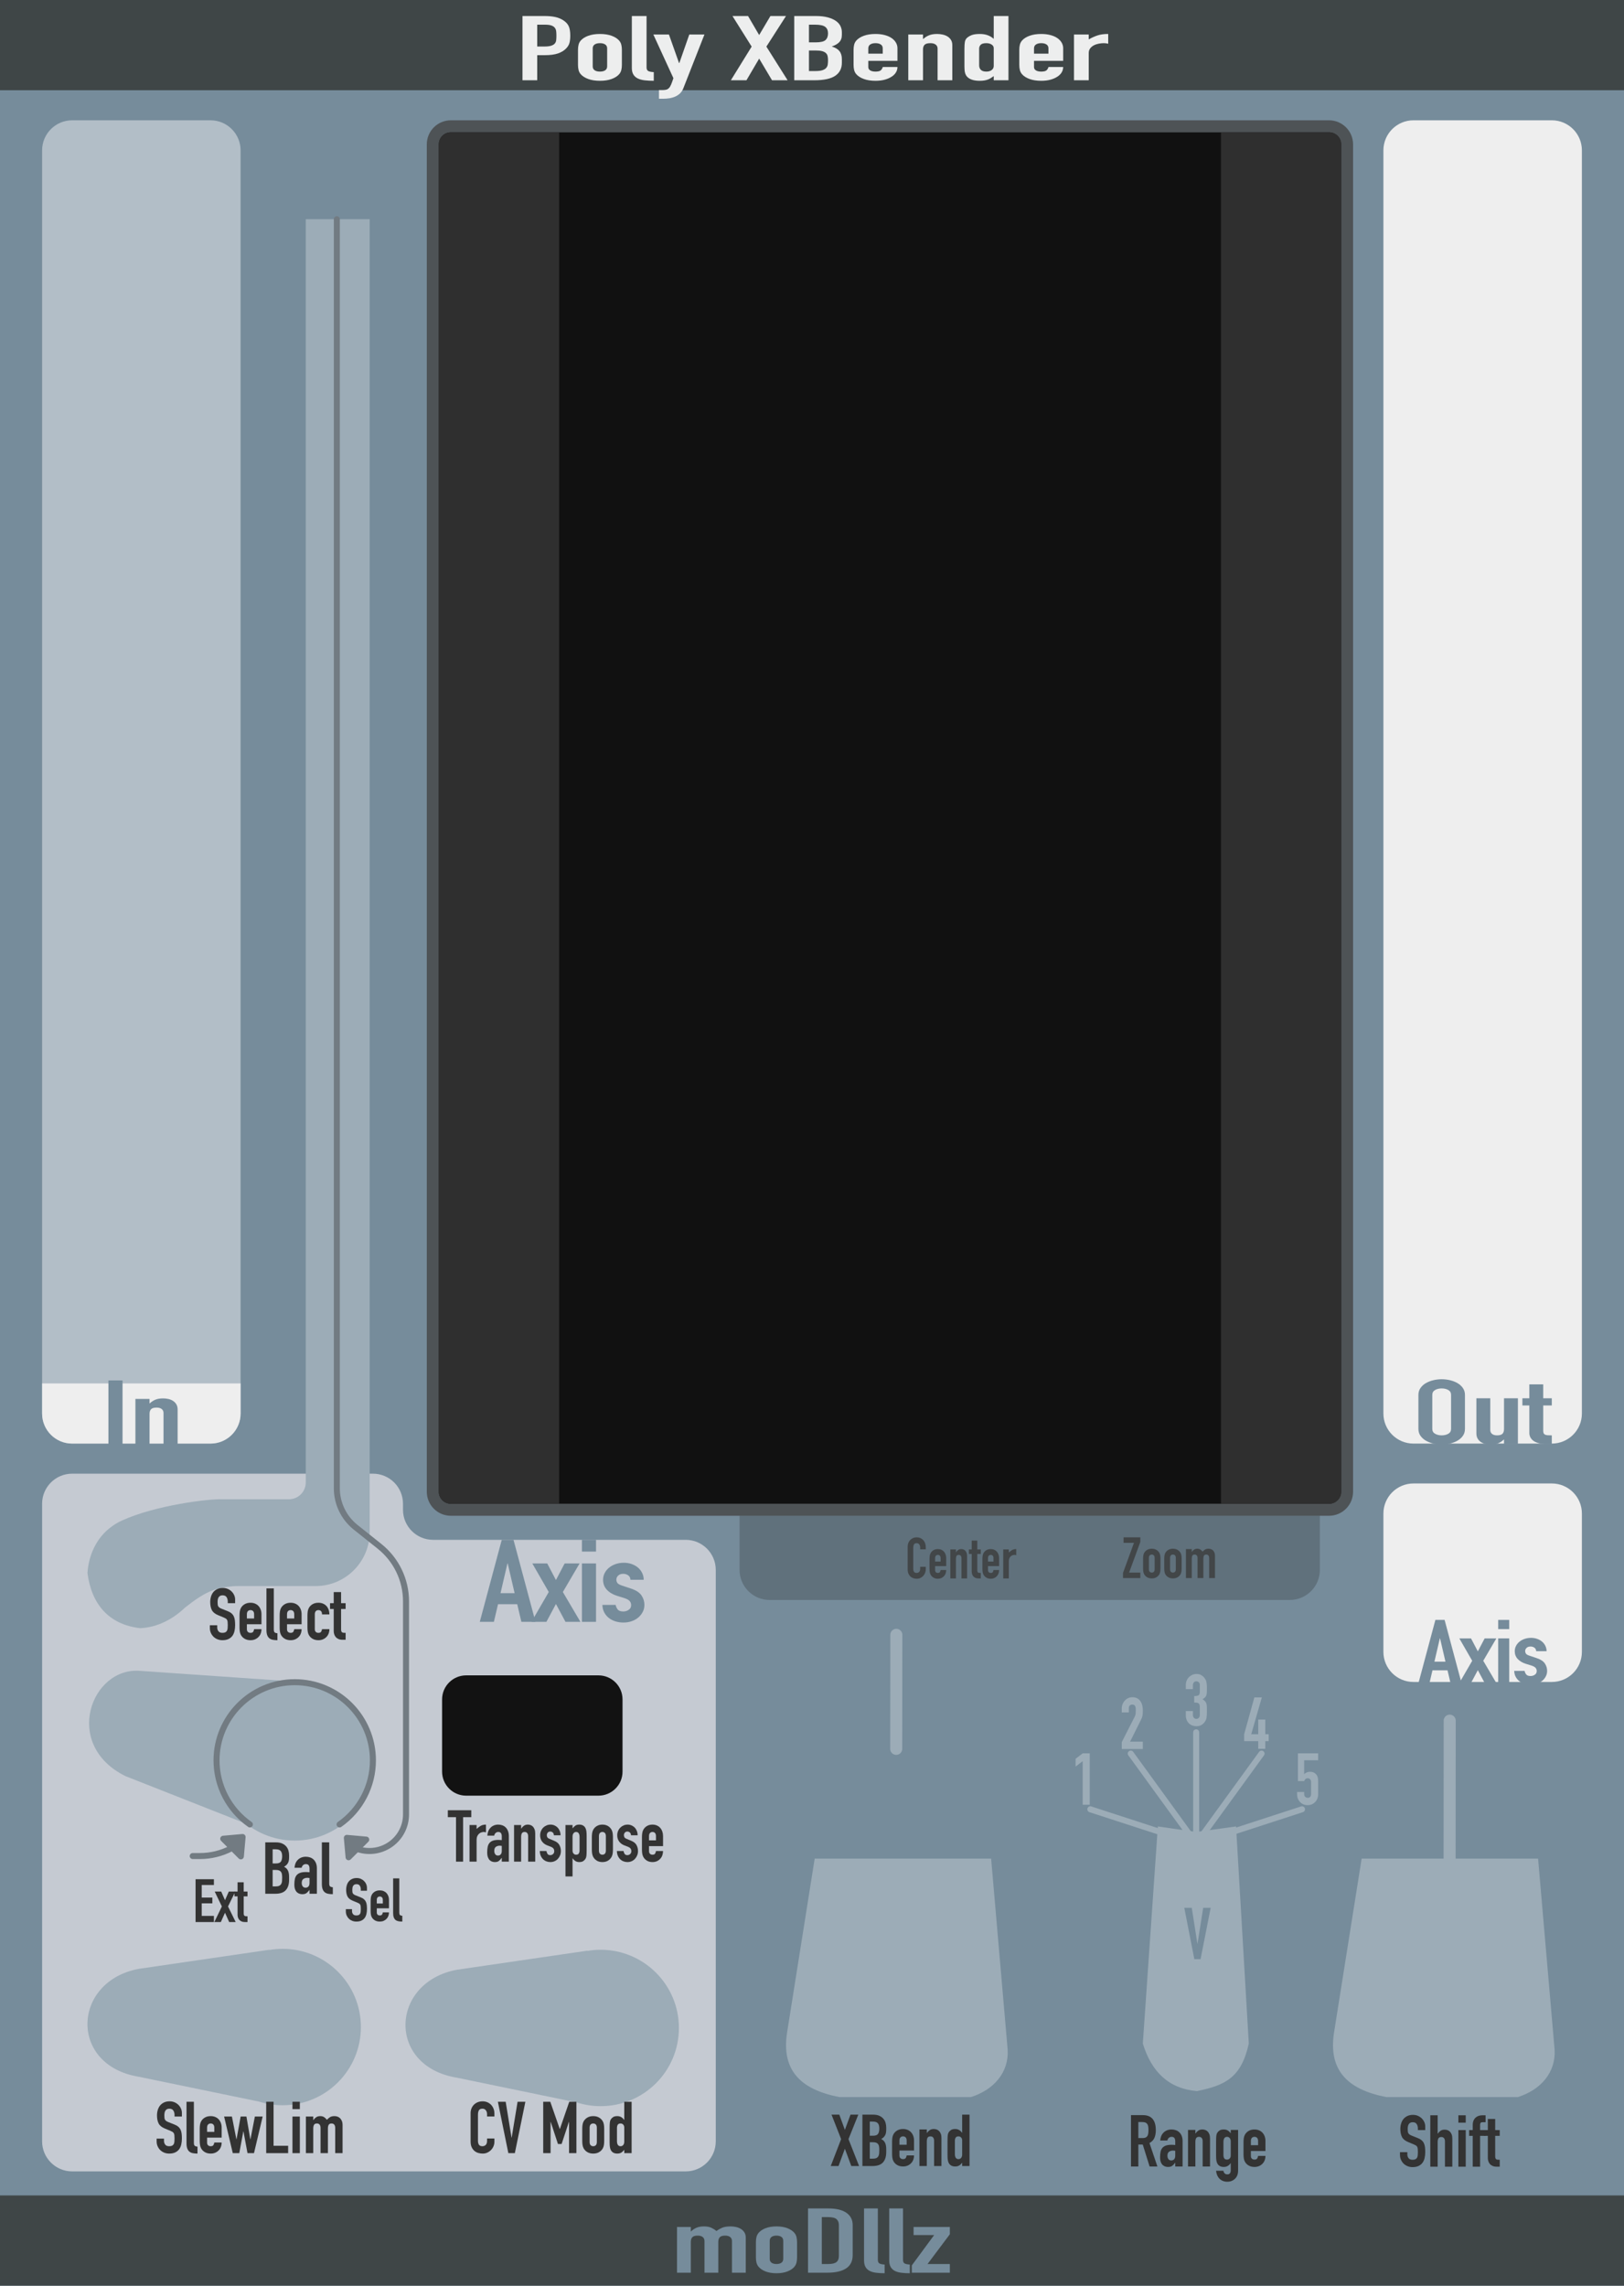 <svg xmlns="http://www.w3.org/2000/svg" xmlns:xlink="http://www.w3.org/1999/xlink" width="270" height="380" version="1.1" xml:space="preserve" style="fill-rule:evenodd;clip-rule:evenodd;stroke-linecap:round;stroke-linejoin:round;stroke-miterlimit:1.5"><g id="Bender"><g id="BackPlate"><rect id="Back" width="270" height="380" x="0" y="0" style="fill:#768c9b"/><rect id="Bottom" width="270" height="15" x="0" y="365" style="fill:#3f4647"/><g><path d="M112.558,370.235L114.853,370.235L114.853,370.97L114.898,370.97C115.138,370.73 115.427,370.532 115.764,370.377C116.102,370.222 116.533,370.145 117.058,370.145C117.553,370.145 117.965,370.225 118.295,370.385C118.625,370.545 118.895,370.72 119.105,370.91C119.39,370.7 119.705,370.52 120.05,370.37C120.395,370.22 120.875,370.145 121.49,370.145C121.775,370.145 122.068,370.177 122.368,370.242C122.668,370.307 122.938,370.415 123.178,370.565C123.418,370.715 123.613,370.907 123.763,371.142C123.913,371.377 123.988,371.665 123.988,372.005L123.988,377.84L121.693,377.84L121.693,372.575C121.693,372.295 121.595,372.075 121.4,371.915C121.205,371.755 120.928,371.675 120.568,371.675C120.133,371.675 119.833,371.765 119.668,371.945C119.503,372.125 119.42,372.385 119.42,372.725L119.42,377.84L117.125,377.84L117.125,372.575C117.125,372.295 117.028,372.075 116.833,371.915C116.638,371.755 116.36,371.675 116,371.675C115.565,371.675 115.265,371.765 115.1,371.945C114.935,372.125 114.853,372.385 114.853,372.725L114.853,377.84L112.558,377.84L112.558,370.235Z" style="fill:#768c9b;fill-rule:nonzero"/><path d="M125.675,372.785C125.675,372.475 125.705,372.19 125.765,371.93C125.825,371.67 125.938,371.44 126.103,371.24C126.373,370.91 126.763,370.645 127.273,370.445C127.783,370.245 128.39,370.145 129.095,370.145C129.8,370.145 130.408,370.245 130.918,370.445C131.428,370.645 131.818,370.91 132.088,371.24C132.253,371.44 132.365,371.67 132.425,371.93C132.485,372.19 132.515,372.475 132.515,372.785L132.515,375.29C132.515,375.6 132.485,375.885 132.425,376.145C132.365,376.405 132.253,376.635 132.088,376.835C131.818,377.165 131.428,377.43 130.918,377.63C130.408,377.83 129.8,377.93 129.095,377.93C128.39,377.93 127.783,377.83 127.273,377.63C126.763,377.43 126.373,377.165 126.103,376.835C125.938,376.635 125.825,376.405 125.765,376.145C125.705,375.885 125.675,375.6 125.675,375.29L125.675,372.785ZM127.97,375.53C127.97,375.82 128.072,376.037 128.274,376.182C128.477,376.327 128.75,376.4 129.095,376.4C129.44,376.4 129.714,376.327 129.917,376.182C130.119,376.037 130.22,375.82 130.22,375.53L130.22,372.545C130.22,372.255 130.119,372.037 129.917,371.892C129.714,371.747 129.44,371.675 129.095,371.675C128.75,371.675 128.477,371.747 128.274,371.892C128.072,372.037 127.97,372.255 127.97,372.545L127.97,375.53Z" style="fill:#768c9b;fill-rule:nonzero"/><path d="M134.338,367.16L137.735,367.16C139.04,367.16 140.038,367.402 140.728,367.887C141.418,368.372 141.763,369.05 141.763,369.92L141.763,374.915C141.763,375.915 141.399,376.652 140.672,377.127C139.944,377.602 138.898,377.84 137.533,377.84L134.338,377.84L134.338,367.16ZM136.633,376.4L137.69,376.4C138.335,376.4 138.793,376.292 139.063,376.077C139.333,375.862 139.468,375.525 139.468,375.065L139.468,369.92C139.468,369.5 139.34,369.175 139.085,368.945C138.83,368.715 138.365,368.6 137.69,368.6L136.633,368.6L136.633,376.4Z" style="fill:#768c9b;fill-rule:nonzero"/><path d="M143.653,367.16L145.948,367.16L145.948,375.695C145.948,375.985 146.027,376.182 146.184,376.287C146.342,376.392 146.638,376.46 147.073,376.49L147.073,377.93C146.548,377.93 146.072,377.902 145.644,377.847C145.217,377.792 144.857,377.687 144.564,377.532C144.272,377.377 144.047,377.16 143.889,376.88C143.732,376.6 143.653,376.24 143.653,375.8L143.653,367.16Z" style="fill:#768c9b;fill-rule:nonzero"/><path d="M147.838,367.16L150.133,367.16L150.133,375.695C150.133,375.985 150.212,376.182 150.369,376.287C150.527,376.392 150.823,376.46 151.258,376.49L151.258,377.93C150.733,377.93 150.257,377.902 149.829,377.847C149.402,377.792 149.042,377.687 148.749,377.532C148.457,377.377 148.232,377.16 148.074,376.88C147.917,376.6 147.838,376.24 147.838,375.8L147.838,367.16Z" style="fill:#768c9b;fill-rule:nonzero"/><path d="M151.595,376.625L155.308,371.585L151.888,371.585L151.888,370.235L157.918,370.235L157.918,371.45L154.205,376.4L157.918,376.4L157.918,377.84L151.595,377.84L151.595,376.625Z" style="fill:#768c9b;fill-rule:nonzero"/></g><rect id="Top" width="270" height="15" x="0" y="0" style="fill:#3f4647"/></g><path d="M119,261C119,258.24 116.76,256 114,256C114,256 84.106,256 72,256C69.239,256 67,253.761 67,251C67,250.667 67,250.333 67,250C67,248.674 66.473,247.402 65.536,246.464C64.598,245.527 63.326,245 62,245C48.444,245 12,245 12,245C9.24,245 7,247.24 7,250L7,356C7,358.76 9.24,361 12,361L114,361C116.76,361 119,358.76 119,356L119,261Z" style="fill:#c5cad2"/><g id="Range"><path d="M198.87,288L198.87,306.521L209.744,291.537L198.87,306.521L216.464,300.798L198.87,306.521L181.275,300.798L198.87,306.521L187.996,291.537L198.87,306.521L198.87,288Z" style="fill:none;stroke:#9cacb7;stroke-width:1px"/><path d="M190.002,339.74L192.5,303.649L198.87,304.568L205.5,303.649L207.62,339.74C206.378,345.38 203.758,346.682 199,347.649C194.236,347.241 191.419,344.374 190.002,339.74Z" style="fill:#9cacb7"/><path d="M180,292.796L178.825,293.696L178.825,292.4L180,291.5L181.175,291.5L181.175,300.044L180,300.044L180,292.796Z" style="fill:#9cacb7;fill-rule:nonzero"/><path d="M186.5,289.629L188.62,285.465C188.727,285.257 188.789,285.075 188.804,284.919C188.819,284.763 188.827,284.569 188.827,284.337C188.827,284.233 188.823,284.123 188.816,284.007C188.808,283.891 188.787,283.789 188.752,283.701C188.718,283.613 188.662,283.539 188.585,283.479C188.508,283.419 188.397,283.389 188.251,283.389C188.074,283.389 187.934,283.441 187.831,283.545C187.727,283.649 187.675,283.801 187.675,284.001L187.675,284.697L186.5,284.697L186.5,284.025C186.5,283.769 186.546,283.529 186.638,283.305C186.73,283.081 186.855,282.885 187.013,282.717C187.17,282.549 187.356,282.415 187.571,282.315C187.786,282.215 188.017,282.165 188.263,282.165C188.57,282.165 188.833,282.223 189.052,282.339C189.271,282.455 189.451,282.613 189.593,282.813C189.735,283.013 189.839,283.241 189.904,283.497C189.969,283.753 190.002,284.025 190.002,284.313C190.002,284.521 189.998,284.695 189.991,284.835C189.983,284.975 189.968,285.109 189.944,285.237C189.921,285.365 189.883,285.493 189.829,285.621C189.776,285.749 189.703,285.905 189.61,286.089L187.882,289.557L190.002,289.557L190.002,290.781L186.5,290.781L186.5,289.629Z" style="fill:#9cacb7;fill-rule:nonzero"/><path d="M198.546,281.971C198.9,281.971 199.143,281.927 199.278,281.839C199.412,281.751 199.479,281.547 199.479,281.227L199.479,280.123C199.479,279.947 199.428,279.803 199.324,279.691C199.22,279.579 199.08,279.523 198.903,279.523C198.696,279.523 198.548,279.591 198.46,279.727C198.372,279.863 198.327,279.995 198.327,280.123L198.327,280.819L197.152,280.819L197.152,280.111C197.152,279.863 197.199,279.627 197.291,279.403C197.383,279.179 197.51,278.987 197.671,278.827C197.832,278.667 198.02,278.539 198.235,278.443C198.45,278.347 198.681,278.299 198.927,278.299C199.249,278.299 199.516,278.365 199.727,278.497C199.938,278.629 200.098,278.763 200.205,278.899C200.282,278.995 200.349,279.093 200.407,279.193C200.464,279.293 200.511,279.409 200.545,279.541C200.58,279.673 200.607,279.833 200.626,280.021C200.645,280.209 200.655,280.439 200.655,280.711C200.655,281.007 200.649,281.247 200.637,281.431C200.626,281.615 200.595,281.769 200.545,281.893C200.495,282.017 200.422,282.123 200.326,282.211C200.23,282.299 200.098,282.395 199.929,282.499C200.113,282.619 200.253,282.731 200.349,282.835C200.445,282.939 200.516,283.061 200.562,283.201C200.608,283.341 200.635,283.509 200.643,283.705C200.651,283.901 200.655,284.151 200.655,284.455C200.655,284.735 200.649,284.967 200.637,285.151C200.626,285.335 200.608,285.489 200.585,285.613C200.562,285.737 200.532,285.843 200.493,285.931C200.455,286.019 200.405,286.111 200.343,286.207C200.198,286.431 200.009,286.617 199.779,286.765C199.549,286.913 199.253,286.987 198.892,286.987C198.708,286.987 198.512,286.955 198.304,286.891C198.097,286.827 197.909,286.723 197.74,286.579C197.571,286.435 197.431,286.247 197.319,286.015C197.208,285.783 197.152,285.499 197.152,285.163L197.152,284.467L198.327,284.467L198.327,285.103C198.327,285.295 198.379,285.453 198.483,285.577C198.587,285.701 198.727,285.763 198.903,285.763C199.08,285.763 199.22,285.701 199.324,285.577C199.428,285.453 199.479,285.287 199.479,285.079L199.479,283.855C199.479,283.687 199.466,283.551 199.439,283.447C199.412,283.343 199.364,283.261 199.295,283.201C199.226,283.141 199.132,283.101 199.013,283.081C198.894,283.061 198.738,283.051 198.546,283.051L198.546,281.971Z" style="fill:#9cacb7;fill-rule:nonzero"/><path d="M209.188,289.472L206.85,289.472L206.85,288.32L208.543,282.2L209.787,282.2L208.025,288.32L209.188,288.32L209.188,285.884L210.363,285.884L210.363,288.32L210.928,288.32L210.928,289.472L210.363,289.472L210.363,290.744L209.188,290.744L209.188,289.472Z" style="fill:#9cacb7;fill-rule:nonzero"/><path d="M219.151,292.652L216.824,292.652L216.824,294.956C216.932,294.844 217.07,294.75 217.239,294.674C217.408,294.598 217.596,294.56 217.803,294.56C218.203,294.56 218.527,294.688 218.777,294.944C219.026,295.2 219.151,295.576 219.151,296.072L219.151,298.28C219.151,298.568 219.103,298.824 219.007,299.048C218.911,299.272 218.782,299.464 218.621,299.624C218.46,299.784 218.274,299.906 218.062,299.99C217.851,300.074 217.63,300.116 217.4,300.116C217.17,300.116 216.949,300.074 216.738,299.99C216.526,299.906 216.34,299.784 216.179,299.624C216.018,299.464 215.889,299.272 215.793,299.048C215.697,298.824 215.649,298.568 215.649,298.28L215.649,297.92L216.824,297.92L216.824,298.232C216.824,298.44 216.88,298.602 216.991,298.718C217.102,298.834 217.246,298.892 217.423,298.892C217.6,298.892 217.736,298.836 217.832,298.724C217.928,298.612 217.976,298.456 217.976,298.256L217.976,296.252C217.976,296.084 217.924,295.94 217.82,295.82C217.717,295.7 217.584,295.64 217.423,295.64C217.323,295.64 217.239,295.658 217.17,295.694C217.1,295.73 217.043,295.772 216.997,295.82C216.951,295.868 216.914,295.92 216.887,295.976C216.86,296.032 216.839,296.076 216.824,296.108L215.787,296.108L215.787,291.5L219.151,291.5L219.151,292.652Z" style="fill:#9cacb7;fill-rule:nonzero"/><path d="M199.601,325.715L198.565,325.715L196.894,317.171L198.138,317.171L199.071,323.135L199.095,323.135L200.039,317.171L201.283,317.171L199.601,325.715Z" style="fill:#768c9b;fill-rule:nonzero"/></g><path d="M139.842,355.633L138.246,351.565L139.542,351.565L140.466,354.097L141.402,351.565L142.698,351.565L141.066,355.633L142.83,360.109L141.534,360.109L140.466,357.229L139.41,360.109L138.114,360.109L139.842,355.633Z" style="fill:#333;fill-rule:nonzero"/><path d="M143.382,351.565L145.17,351.565C145.562,351.565 145.896,351.625 146.172,351.745C146.448,351.865 146.674,352.025 146.85,352.225C147.026,352.425 147.152,352.655 147.228,352.915C147.304,353.175 147.342,353.445 147.342,353.725L147.342,354.037C147.342,354.269 147.324,354.465 147.288,354.625C147.252,354.785 147.198,354.925 147.126,355.045C147.054,355.165 146.966,355.271 146.862,355.363C146.758,355.455 146.638,355.541 146.502,355.621C146.79,355.757 147.002,355.959 147.138,356.227C147.274,356.495 147.342,356.853 147.342,357.301L147.342,357.781C147.342,358.533 147.16,359.109 146.796,359.509C146.432,359.909 145.85,360.109 145.05,360.109L143.382,360.109L143.382,351.565ZM144.606,358.885L145.134,358.885C145.382,358.885 145.576,358.849 145.716,358.777C145.856,358.705 145.962,358.605 146.034,358.477C146.106,358.349 146.15,358.197 146.166,358.021C146.182,357.845 146.19,357.653 146.19,357.445C146.19,357.229 146.178,357.041 146.154,356.881C146.13,356.721 146.08,356.587 146.004,356.479C145.928,356.371 145.822,356.289 145.686,356.233C145.55,356.177 145.37,356.149 145.146,356.149L144.606,356.149L144.606,358.885ZM144.606,355.069L145.158,355.069C145.566,355.069 145.84,354.967 145.98,354.763C146.12,354.559 146.19,354.261 146.19,353.869C146.19,353.485 146.112,353.197 145.956,353.005C145.8,352.813 145.518,352.717 145.11,352.717L144.606,352.717L144.606,355.069Z" style="fill:#333;fill-rule:nonzero"/><path d="M149.538,357.529L149.538,358.357C149.538,358.549 149.592,358.697 149.7,358.801C149.808,358.905 149.954,358.957 150.138,358.957C150.37,358.957 150.524,358.889 150.6,358.753C150.676,358.617 150.722,358.481 150.738,358.345L151.962,358.345C151.962,358.601 151.92,358.841 151.836,359.065C151.752,359.289 151.63,359.481 151.47,359.641C151.31,359.809 151.118,359.941 150.894,360.037C150.67,360.133 150.418,360.181 150.138,360.181C149.762,360.181 149.438,360.101 149.166,359.941C148.894,359.781 148.686,359.569 148.542,359.305C148.454,359.145 148.394,358.961 148.362,358.753C148.33,358.545 148.314,358.317 148.314,358.069L148.314,356.065C148.314,355.817 148.33,355.589 148.362,355.381C148.394,355.173 148.454,354.989 148.542,354.829C148.686,354.565 148.894,354.353 149.166,354.193C149.438,354.033 149.762,353.953 150.138,353.953C150.418,353.953 150.672,354.001 150.9,354.097C151.128,354.193 151.32,354.327 151.476,354.499C151.632,354.671 151.752,354.873 151.836,355.105C151.92,355.337 151.962,355.585 151.962,355.849L151.962,357.529L149.538,357.529ZM149.538,356.569L150.738,356.569L150.738,355.873C150.738,355.641 150.684,355.467 150.576,355.351C150.468,355.235 150.322,355.177 150.138,355.177C149.954,355.177 149.808,355.235 149.7,355.351C149.592,355.467 149.538,355.641 149.538,355.873L149.538,356.569Z" style="fill:#333;fill-rule:nonzero"/><path d="M152.862,354.025L154.086,354.025L154.086,354.613L154.11,354.613C154.238,354.421 154.392,354.263 154.572,354.139C154.752,354.015 154.982,353.953 155.262,353.953C155.414,353.953 155.566,353.979 155.718,354.031C155.87,354.083 156.006,354.169 156.126,354.289C156.246,354.409 156.342,354.563 156.414,354.751C156.486,354.939 156.522,355.169 156.522,355.441L156.522,360.109L155.298,360.109L155.298,355.897C155.298,355.673 155.246,355.497 155.142,355.369C155.038,355.241 154.89,355.177 154.698,355.177C154.466,355.177 154.306,355.249 154.218,355.393C154.13,355.537 154.086,355.745 154.086,356.017L154.086,360.109L152.862,360.109L152.862,354.025Z" style="fill:#333;fill-rule:nonzero"/><path d="M158.754,358.129C158.754,358.377 158.802,358.577 158.898,358.729C158.994,358.881 159.146,358.957 159.354,358.957C159.538,358.957 159.686,358.887 159.798,358.747C159.91,358.607 159.966,358.425 159.966,358.201L159.966,355.837C159.966,355.645 159.908,355.487 159.792,355.363C159.676,355.239 159.53,355.177 159.354,355.177C159.122,355.177 158.964,355.249 158.88,355.393C158.796,355.537 158.754,355.705 158.754,355.897L158.754,358.129ZM159.966,359.557C159.886,359.645 159.81,359.727 159.738,359.803C159.666,359.879 159.586,359.945 159.498,360.001C159.41,360.057 159.31,360.101 159.198,360.133C159.086,360.165 158.954,360.181 158.802,360.181C158.298,360.181 157.942,359.989 157.734,359.605C157.662,359.469 157.61,359.301 157.578,359.101C157.546,358.901 157.53,358.633 157.53,358.297L157.53,355.981C157.53,355.541 157.542,355.217 157.566,355.009C157.59,354.801 157.642,354.633 157.722,354.505C157.826,354.345 157.96,354.213 158.124,354.109C158.288,354.005 158.518,353.953 158.814,353.953C159.054,353.953 159.268,354.007 159.456,354.115C159.644,354.223 159.806,354.377 159.942,354.577L159.966,354.577L159.966,351.565L161.19,351.565L161.19,360.109L159.966,360.109L159.966,359.557Z" style="fill:#333;fill-rule:nonzero"/><path d="M236.956,354.132L235.732,354.132L235.732,353.856C235.732,353.576 235.666,353.334 235.534,353.13C235.402,352.926 235.18,352.824 234.868,352.824C234.7,352.824 234.562,352.856 234.454,352.92C234.346,352.984 234.262,353.066 234.202,353.166C234.142,353.266 234.1,353.382 234.076,353.514C234.052,353.646 234.04,353.784 234.04,353.928C234.04,354.096 234.046,354.238 234.058,354.354C234.07,354.47 234.1,354.57 234.148,354.654C234.196,354.738 234.266,354.812 234.358,354.876C234.45,354.94 234.576,355.004 234.736,355.068L235.672,355.44C235.944,355.544 236.164,355.666 236.332,355.806C236.5,355.946 236.63,356.11 236.722,356.298C236.814,356.486 236.876,356.702 236.908,356.946C236.94,357.19 236.956,357.468 236.956,357.78C236.956,358.14 236.92,358.474 236.848,358.782C236.776,359.09 236.658,359.354 236.494,359.574C236.33,359.794 236.112,359.968 235.84,360.096C235.568,360.224 235.236,360.288 234.844,360.288C234.548,360.288 234.272,360.236 234.016,360.132C233.76,360.028 233.54,359.886 233.356,359.706C233.172,359.526 233.026,359.312 232.918,359.064C232.81,358.816 232.756,358.548 232.756,358.26L232.756,357.804L233.98,357.804L233.98,358.188C233.98,358.412 234.046,358.614 234.178,358.794C234.31,358.974 234.532,359.064 234.844,359.064C235.052,359.064 235.214,359.034 235.33,358.974C235.446,358.914 235.534,358.83 235.594,358.722C235.654,358.614 235.692,358.48 235.708,358.32C235.724,358.16 235.732,357.984 235.732,357.792C235.732,357.568 235.724,357.384 235.708,357.24C235.692,357.096 235.658,356.98 235.606,356.892C235.554,356.804 235.482,356.732 235.39,356.676C235.298,356.62 235.176,356.56 235.024,356.496L234.148,356.136C233.62,355.92 233.266,355.634 233.086,355.278C232.906,354.922 232.816,354.476 232.816,353.94C232.816,353.62 232.86,353.316 232.948,353.028C233.036,352.74 233.166,352.492 233.338,352.284C233.51,352.076 233.728,351.91 233.992,351.786C234.256,351.662 234.564,351.6 234.916,351.6C235.22,351.6 235.498,351.656 235.75,351.768C236.002,351.88 236.218,352.028 236.398,352.212C236.578,352.396 236.716,352.602 236.812,352.83C236.908,353.058 236.956,353.292 236.956,353.532L236.956,354.132Z" style="fill:#333;fill-rule:nonzero"/><path d="M237.796,351.672L239.02,351.672L239.02,354.72L239.044,354.72C239.172,354.528 239.326,354.37 239.506,354.246C239.686,354.122 239.916,354.06 240.196,354.06C240.348,354.06 240.5,354.086 240.652,354.138C240.804,354.19 240.94,354.276 241.06,354.396C241.18,354.516 241.276,354.67 241.348,354.858C241.42,355.046 241.456,355.276 241.456,355.548L241.456,360.216L240.232,360.216L240.232,356.004C240.232,355.78 240.18,355.604 240.076,355.476C239.972,355.348 239.824,355.284 239.632,355.284C239.4,355.284 239.24,355.356 239.152,355.5C239.064,355.644 239.02,355.852 239.02,356.124L239.02,360.216L237.796,360.216L237.796,351.672Z" style="fill:#333;fill-rule:nonzero"/><path d="M242.464,354.132L243.688,354.132L243.688,360.216L242.464,360.216L242.464,354.132ZM242.464,351.672L243.688,351.672L243.688,352.896L242.464,352.896L242.464,351.672Z" style="fill:#333;fill-rule:nonzero"/><path d="M244.852,355.092L244.252,355.092L244.252,354.132L244.852,354.132L244.852,353.304C244.852,353.008 244.896,352.758 244.984,352.554C245.072,352.35 245.19,352.182 245.338,352.05C245.486,351.918 245.654,351.822 245.842,351.762C246.03,351.702 246.224,351.672 246.424,351.672L246.988,351.672L246.988,352.824L246.436,352.824C246.196,352.824 246.076,352.964 246.076,353.244L246.076,354.132L246.988,354.132L246.988,355.092L246.076,355.092L246.076,360.216L244.852,360.216L244.852,355.092Z" style="fill:#333;fill-rule:nonzero"/><path d="M247.36,352.284L248.584,352.284L248.584,354.132L249.34,354.132L249.34,355.092L248.584,355.092L248.584,358.464C248.584,358.608 248.598,358.72 248.626,358.8C248.654,358.88 248.698,358.94 248.758,358.98C248.818,359.02 248.896,359.044 248.992,359.052C249.088,359.06 249.204,359.064 249.34,359.064L249.34,360.216L248.836,360.216C248.556,360.216 248.322,360.172 248.134,360.084C247.946,359.996 247.796,359.884 247.684,359.748C247.572,359.612 247.49,359.458 247.438,359.286C247.386,359.114 247.36,358.948 247.36,358.788L247.36,355.092L246.748,355.092L246.748,354.132L247.36,354.132L247.36,352.284Z" style="fill:#333;fill-rule:nonzero"/><path d="M189.258,355.459L189.954,355.459C190.17,355.459 190.342,355.429 190.47,355.369C190.598,355.309 190.696,355.223 190.764,355.111C190.832,354.999 190.878,354.861 190.902,354.697C190.926,354.533 190.938,354.343 190.938,354.127C190.938,353.911 190.926,353.721 190.902,353.557C190.878,353.393 190.828,353.253 190.752,353.137C190.676,353.021 190.57,352.935 190.434,352.879C190.298,352.823 190.118,352.795 189.894,352.795L189.258,352.795L189.258,355.459ZM188.034,351.643L190.002,351.643C191.442,351.643 192.162,352.479 192.162,354.151C192.162,354.647 192.084,355.073 191.928,355.429C191.772,355.785 191.498,356.071 191.106,356.287L192.426,360.187L191.13,360.187L189.99,356.539L189.258,356.539L189.258,360.187L188.034,360.187L188.034,351.643Z" style="fill:#333;fill-rule:nonzero"/><path d="M195.39,359.563L195.366,359.563C195.206,359.787 195.044,359.959 194.88,360.079C194.716,360.199 194.486,360.259 194.19,360.259C194.046,360.259 193.898,360.237 193.746,360.193C193.594,360.149 193.452,360.069 193.32,359.953C193.188,359.837 193.08,359.673 192.996,359.461C192.912,359.249 192.87,358.975 192.87,358.639C192.87,358.295 192.898,357.993 192.954,357.733C193.01,357.473 193.112,357.257 193.26,357.085C193.408,356.913 193.606,356.785 193.854,356.701C194.102,356.617 194.418,356.575 194.802,356.575C194.89,356.575 194.978,356.579 195.066,356.587C195.154,356.595 195.262,356.603 195.39,356.611L195.39,355.975C195.39,355.767 195.346,355.595 195.258,355.459C195.17,355.323 195.01,355.255 194.778,355.255C194.618,355.255 194.472,355.307 194.34,355.411C194.208,355.515 194.122,355.667 194.082,355.867L192.894,355.867C192.934,355.315 193.118,354.875 193.446,354.547C193.606,354.387 193.798,354.261 194.022,354.169C194.246,354.077 194.498,354.031 194.778,354.031C195.034,354.031 195.274,354.071 195.498,354.151C195.722,354.231 195.916,354.351 196.08,354.511C196.244,354.671 196.374,354.871 196.47,355.111C196.566,355.351 196.614,355.631 196.614,355.951L196.614,360.187L195.39,360.187L195.39,359.563ZM195.39,357.571C195.254,357.547 195.142,357.535 195.054,357.535C194.79,357.535 194.564,357.597 194.376,357.721C194.188,357.845 194.094,358.071 194.094,358.399C194.094,358.631 194.15,358.819 194.262,358.963C194.374,359.107 194.53,359.179 194.73,359.179C194.938,359.179 195.1,359.111 195.216,358.975C195.332,358.839 195.39,358.647 195.39,358.399L195.39,357.571Z" style="fill:#333;fill-rule:nonzero"/><path d="M197.514,354.103L198.738,354.103L198.738,354.691L198.762,354.691C198.89,354.499 199.044,354.341 199.224,354.217C199.404,354.093 199.634,354.031 199.914,354.031C200.066,354.031 200.218,354.057 200.37,354.109C200.522,354.161 200.658,354.247 200.778,354.367C200.898,354.487 200.994,354.641 201.066,354.829C201.138,355.017 201.174,355.247 201.174,355.519L201.174,360.187L199.95,360.187L199.95,355.975C199.95,355.751 199.898,355.575 199.794,355.447C199.69,355.319 199.542,355.255 199.35,355.255C199.118,355.255 198.958,355.327 198.87,355.471C198.782,355.615 198.738,355.823 198.738,356.095L198.738,360.187L197.514,360.187L197.514,354.103Z" style="fill:#333;fill-rule:nonzero"/><path d="M203.406,360.895C203.414,361.039 203.472,361.175 203.58,361.303C203.688,361.431 203.846,361.495 204.054,361.495C204.254,361.495 204.398,361.433 204.486,361.309C204.574,361.185 204.618,361.027 204.618,360.835L204.618,359.635L204.594,359.635C204.458,359.835 204.296,359.989 204.108,360.097C203.92,360.205 203.702,360.259 203.454,360.259C202.95,360.259 202.594,360.067 202.386,359.683C202.314,359.547 202.262,359.379 202.23,359.179C202.198,358.979 202.182,358.711 202.182,358.375L202.182,356.059C202.182,355.619 202.194,355.295 202.218,355.087C202.242,354.879 202.294,354.711 202.374,354.583C202.478,354.423 202.612,354.291 202.776,354.187C202.94,354.083 203.17,354.031 203.466,354.031C203.618,354.031 203.748,354.047 203.856,354.079C203.964,354.111 204.062,354.155 204.15,354.211C204.238,354.267 204.318,354.333 204.39,354.409C204.462,354.485 204.538,354.567 204.618,354.655L204.618,354.103L205.842,354.103L205.842,360.931C205.842,361.139 205.808,361.349 205.74,361.561C205.672,361.773 205.562,361.965 205.41,362.137C205.258,362.309 205.066,362.449 204.834,362.557C204.602,362.665 204.326,362.719 204.006,362.719C203.822,362.719 203.63,362.689 203.43,362.629C203.23,362.569 203.044,362.469 202.872,362.329C202.7,362.189 202.552,362.003 202.428,361.771C202.304,361.539 202.222,361.247 202.182,360.895L203.406,360.895ZM203.406,358.315C203.406,358.507 203.448,358.675 203.532,358.819C203.616,358.963 203.774,359.035 204.006,359.035C204.182,359.035 204.328,358.973 204.444,358.849C204.56,358.725 204.618,358.567 204.618,358.375L204.618,356.011C204.618,355.787 204.562,355.605 204.45,355.465C204.338,355.325 204.19,355.255 204.006,355.255C203.798,355.255 203.646,355.331 203.55,355.483C203.454,355.635 203.406,355.835 203.406,356.083L203.406,358.315Z" style="fill:#333;fill-rule:nonzero"/><path d="M207.966,357.607L207.966,358.435C207.966,358.627 208.02,358.775 208.128,358.879C208.236,358.983 208.382,359.035 208.566,359.035C208.798,359.035 208.952,358.967 209.028,358.831C209.104,358.695 209.15,358.559 209.166,358.423L210.39,358.423C210.39,358.679 210.348,358.919 210.264,359.143C210.18,359.367 210.058,359.559 209.898,359.719C209.738,359.887 209.546,360.019 209.322,360.115C209.098,360.211 208.846,360.259 208.566,360.259C208.19,360.259 207.866,360.179 207.594,360.019C207.322,359.859 207.114,359.647 206.97,359.383C206.882,359.223 206.822,359.039 206.79,358.831C206.758,358.623 206.742,358.395 206.742,358.147L206.742,356.143C206.742,355.895 206.758,355.667 206.79,355.459C206.822,355.251 206.882,355.067 206.97,354.907C207.114,354.643 207.322,354.431 207.594,354.271C207.866,354.111 208.19,354.031 208.566,354.031C208.846,354.031 209.1,354.079 209.328,354.175C209.556,354.271 209.748,354.405 209.904,354.577C210.06,354.749 210.18,354.951 210.264,355.183C210.348,355.415 210.39,355.663 210.39,355.927L210.39,357.607L207.966,357.607ZM207.966,356.647L209.166,356.647L209.166,355.951C209.166,355.719 209.112,355.545 209.004,355.429C208.896,355.313 208.75,355.255 208.566,355.255C208.382,355.255 208.236,355.313 208.128,355.429C208.02,355.545 207.966,355.719 207.966,355.951L207.966,356.647Z" style="fill:#333;fill-rule:nonzero"/><path d="M86.867,2.663L90.539,2.663C91.211,2.663 91.803,2.718 92.315,2.828C92.827,2.938 93.291,3.133 93.707,3.413C94.123,3.693 94.411,4.021 94.571,4.396C94.731,4.771 94.811,5.278 94.811,5.918C94.811,6.388 94.767,6.791 94.679,7.126C94.591,7.461 94.403,7.773 94.115,8.063C93.779,8.413 93.331,8.686 92.771,8.881C92.211,9.076 91.475,9.173 90.563,9.173L89.315,9.173L89.315,13.343L86.867,13.343L86.867,2.663ZM89.315,7.733L90.491,7.733C90.987,7.733 91.371,7.688 91.643,7.598C91.915,7.508 92.115,7.386 92.243,7.231C92.371,7.076 92.447,6.888 92.471,6.668C92.495,6.448 92.507,6.203 92.507,5.933C92.507,5.683 92.495,5.446 92.471,5.221C92.447,4.996 92.375,4.801 92.255,4.636C92.135,4.471 91.947,4.341 91.691,4.246C91.435,4.151 91.067,4.103 90.587,4.103L89.315,4.103L89.315,7.733Z" style="fill:#edeeee;fill-rule:nonzero"/><path d="M96.095,8.288C96.095,7.978 96.127,7.693 96.191,7.433C96.255,7.173 96.375,6.943 96.551,6.743C96.839,6.413 97.255,6.148 97.799,5.948C98.343,5.748 98.991,5.648 99.743,5.648C100.495,5.648 101.143,5.748 101.687,5.948C102.231,6.148 102.647,6.413 102.935,6.743C103.111,6.943 103.231,7.173 103.295,7.433C103.359,7.693 103.391,7.978 103.391,8.288L103.391,10.793C103.391,11.103 103.359,11.388 103.295,11.648C103.231,11.908 103.111,12.138 102.935,12.338C102.647,12.668 102.231,12.933 101.687,13.133C101.143,13.333 100.495,13.433 99.743,13.433C98.991,13.433 98.343,13.333 97.799,13.133C97.255,12.933 96.839,12.668 96.551,12.338C96.375,12.138 96.255,11.908 96.191,11.648C96.127,11.388 96.095,11.103 96.095,10.793L96.095,8.288ZM98.543,11.033C98.543,11.323 98.651,11.541 98.867,11.686C99.083,11.831 99.375,11.903 99.743,11.903C100.111,11.903 100.403,11.831 100.619,11.686C100.835,11.541 100.943,11.323 100.943,11.033L100.943,8.048C100.943,7.758 100.835,7.541 100.619,7.396C100.403,7.251 100.111,7.178 99.743,7.178C99.375,7.178 99.083,7.251 98.867,7.396C98.651,7.541 98.543,7.758 98.543,8.048L98.543,11.033Z" style="fill:#edeeee;fill-rule:nonzero"/><path d="M105.047,2.663L107.495,2.663L107.495,11.198C107.495,11.488 107.579,11.686 107.747,11.791C107.915,11.896 108.231,11.963 108.695,11.993L108.695,13.433C108.135,13.433 107.627,13.406 107.171,13.351C106.715,13.296 106.331,13.191 106.019,13.036C105.707,12.881 105.467,12.663 105.299,12.383C105.131,12.103 105.047,11.743 105.047,11.303L105.047,2.663Z" style="fill:#edeeee;fill-rule:nonzero"/><path d="M111.215,5.738L112.895,10.478L112.943,10.478L114.599,5.738L117.119,5.738L113.615,14.663C113.487,15.003 113.307,15.286 113.075,15.511C112.843,15.736 112.575,15.916 112.271,16.051C111.967,16.186 111.643,16.281 111.299,16.336C110.955,16.391 110.599,16.418 110.231,16.418L109.559,16.418L109.559,14.978L110.111,14.978C110.351,14.978 110.559,14.958 110.735,14.918C110.911,14.878 111.067,14.791 111.203,14.656C111.339,14.521 111.463,14.321 111.575,14.056C111.687,13.791 111.815,13.438 111.959,12.998L108.623,5.738L111.215,5.738Z" style="fill:#edeeee;fill-rule:nonzero"/><path d="M124.967,7.748L121.775,2.663L124.367,2.663L126.215,5.828L128.087,2.663L130.679,2.663L127.415,7.748L130.943,13.343L128.351,13.343L126.215,9.743L124.103,13.343L121.511,13.343L124.967,7.748Z" style="fill:#edeeee;fill-rule:nonzero"/><path d="M132.047,2.663L135.623,2.663C136.407,2.663 137.075,2.738 137.627,2.888C138.179,3.038 138.631,3.238 138.983,3.488C139.335,3.738 139.587,4.026 139.739,4.351C139.891,4.676 139.967,5.013 139.967,5.363L139.967,5.753C139.967,6.043 139.931,6.288 139.859,6.488C139.787,6.688 139.679,6.863 139.535,7.013C139.391,7.163 139.215,7.296 139.007,7.411C138.799,7.526 138.559,7.633 138.287,7.733C138.863,7.903 139.287,8.156 139.559,8.491C139.831,8.826 139.967,9.273 139.967,9.833L139.967,10.433C139.967,11.373 139.603,12.093 138.875,12.593C138.147,13.093 136.983,13.343 135.383,13.343L132.047,13.343L132.047,2.663ZM134.495,11.813L135.551,11.813C136.047,11.813 136.435,11.768 136.715,11.678C136.995,11.588 137.207,11.463 137.351,11.303C137.495,11.143 137.583,10.953 137.615,10.733C137.647,10.513 137.663,10.273 137.663,10.013C137.663,9.743 137.639,9.508 137.591,9.308C137.543,9.108 137.443,8.941 137.291,8.806C137.139,8.671 136.927,8.568 136.655,8.498C136.383,8.428 136.023,8.393 135.575,8.393L134.495,8.393L134.495,11.813ZM134.495,7.043L135.599,7.043C136.415,7.043 136.963,6.916 137.243,6.661C137.523,6.406 137.663,6.033 137.663,5.543C137.663,5.063 137.507,4.703 137.195,4.463C136.883,4.223 136.319,4.103 135.503,4.103L134.495,4.103L134.495,7.043Z" style="fill:#edeeee;fill-rule:nonzero"/><path d="M144.359,10.118L144.359,11.153C144.359,11.393 144.467,11.578 144.683,11.708C144.899,11.838 145.191,11.903 145.559,11.903C146.023,11.903 146.331,11.818 146.483,11.648C146.635,11.478 146.727,11.308 146.759,11.138L149.207,11.138C149.207,11.458 149.123,11.758 148.955,12.038C148.787,12.318 148.543,12.558 148.223,12.758C147.903,12.968 147.519,13.133 147.071,13.253C146.623,13.373 146.119,13.433 145.559,13.433C144.807,13.433 144.159,13.333 143.615,13.133C143.071,12.933 142.655,12.668 142.367,12.338C142.191,12.138 142.071,11.908 142.007,11.648C141.943,11.388 141.911,11.103 141.911,10.793L141.911,8.288C141.911,7.978 141.943,7.693 142.007,7.433C142.071,7.173 142.191,6.943 142.367,6.743C142.655,6.413 143.071,6.148 143.615,5.948C144.159,5.748 144.807,5.648 145.559,5.648C146.119,5.648 146.627,5.708 147.083,5.828C147.539,5.948 147.923,6.116 148.235,6.331C148.547,6.546 148.787,6.798 148.955,7.088C149.123,7.378 149.207,7.688 149.207,8.018L149.207,10.118L144.359,10.118ZM144.359,8.918L146.759,8.918L146.759,8.048C146.759,7.758 146.651,7.541 146.435,7.396C146.219,7.251 145.927,7.178 145.559,7.178C145.191,7.178 144.899,7.251 144.683,7.396C144.467,7.541 144.359,7.758 144.359,8.048L144.359,8.918Z" style="fill:#edeeee;fill-rule:nonzero"/><path d="M151.007,5.738L153.455,5.738L153.455,6.473L153.503,6.473C153.759,6.233 154.067,6.036 154.427,5.881C154.787,5.726 155.247,5.648 155.807,5.648C156.111,5.648 156.415,5.681 156.719,5.746C157.023,5.811 157.295,5.918 157.535,6.068C157.775,6.218 157.967,6.411 158.111,6.646C158.255,6.881 158.327,7.168 158.327,7.508L158.327,13.343L155.879,13.343L155.879,8.078C155.879,7.798 155.775,7.578 155.567,7.418C155.359,7.258 155.063,7.178 154.679,7.178C154.215,7.178 153.895,7.268 153.719,7.448C153.543,7.628 153.455,7.888 153.455,8.228L153.455,13.343L151.007,13.343L151.007,5.738Z" style="fill:#edeeee;fill-rule:nonzero"/><path d="M162.791,10.868C162.791,11.178 162.887,11.428 163.079,11.618C163.271,11.808 163.575,11.903 163.991,11.903C164.359,11.903 164.655,11.816 164.879,11.641C165.103,11.466 165.215,11.238 165.215,10.958L165.215,8.003C165.215,7.763 165.099,7.566 164.867,7.411C164.635,7.256 164.343,7.178 163.991,7.178C163.527,7.178 163.211,7.268 163.043,7.448C162.875,7.628 162.791,7.838 162.791,8.078L162.791,10.868ZM165.215,12.653C165.055,12.763 164.903,12.866 164.759,12.961C164.615,13.056 164.455,13.138 164.279,13.208C164.103,13.278 163.903,13.333 163.679,13.373C163.455,13.413 163.191,13.433 162.887,13.433C161.879,13.433 161.167,13.193 160.751,12.713C160.607,12.543 160.503,12.333 160.439,12.083C160.375,11.833 160.343,11.498 160.343,11.078L160.343,8.183C160.343,7.633 160.367,7.228 160.415,6.968C160.463,6.708 160.567,6.498 160.727,6.338C160.935,6.138 161.203,5.973 161.531,5.843C161.859,5.713 162.319,5.648 162.911,5.648C163.391,5.648 163.819,5.716 164.195,5.851C164.571,5.986 164.895,6.178 165.167,6.428L165.215,6.428L165.215,2.663L167.663,2.663L167.663,13.343L165.215,13.343L165.215,12.653Z" style="fill:#edeeee;fill-rule:nonzero"/><path d="M171.911,10.118L171.911,11.153C171.911,11.393 172.019,11.578 172.235,11.708C172.451,11.838 172.743,11.903 173.111,11.903C173.575,11.903 173.883,11.818 174.035,11.648C174.187,11.478 174.279,11.308 174.311,11.138L176.759,11.138C176.759,11.458 176.675,11.758 176.507,12.038C176.339,12.318 176.095,12.558 175.775,12.758C175.455,12.968 175.071,13.133 174.623,13.253C174.175,13.373 173.671,13.433 173.111,13.433C172.359,13.433 171.711,13.333 171.167,13.133C170.623,12.933 170.207,12.668 169.919,12.338C169.743,12.138 169.623,11.908 169.559,11.648C169.495,11.388 169.463,11.103 169.463,10.793L169.463,8.288C169.463,7.978 169.495,7.693 169.559,7.433C169.623,7.173 169.743,6.943 169.919,6.743C170.207,6.413 170.623,6.148 171.167,5.948C171.711,5.748 172.359,5.648 173.111,5.648C173.671,5.648 174.179,5.708 174.635,5.828C175.091,5.948 175.475,6.116 175.787,6.331C176.099,6.546 176.339,6.798 176.507,7.088C176.675,7.378 176.759,7.688 176.759,8.018L176.759,10.118L171.911,10.118ZM171.911,8.918L174.311,8.918L174.311,8.048C174.311,7.758 174.203,7.541 173.987,7.396C173.771,7.251 173.479,7.178 173.111,7.178C172.743,7.178 172.451,7.251 172.235,7.396C172.019,7.541 171.911,7.758 171.911,8.048L171.911,8.918Z" style="fill:#edeeee;fill-rule:nonzero"/><path d="M178.559,5.738L181.007,5.738L181.007,6.548C181.503,6.268 181.991,6.048 182.471,5.888C182.951,5.728 183.543,5.648 184.247,5.648L184.247,7.268C184.007,7.208 183.759,7.178 183.503,7.178C183.247,7.178 182.971,7.206 182.675,7.261C182.379,7.316 182.107,7.408 181.859,7.538C181.611,7.668 181.407,7.838 181.247,8.048C181.087,8.258 181.007,8.518 181.007,8.828L181.007,13.343L178.559,13.343L178.559,5.738Z" style="fill:#edeeee;fill-rule:nonzero"/><g><path d="M44.765,324.192C45.491,324.066 46.238,324 47,324C54.175,324 60,329.825 60,337C60,344.175 54.175,350 47,350C45.635,350 44.318,349.789 43.081,349.398L23.092,345.269C11.392,343.362 11.993,329.376 23.092,327.322L44.765,324.154L44.765,324.192Z" style="fill:#9cacb7"/><path d="M97.637,324.346C98.363,324.219 99.11,324.154 99.872,324.154C107.047,324.154 112.872,329.979 112.872,337.154C112.872,344.329 107.047,350.154 99.872,350.154C98.507,350.154 97.19,349.943 95.954,349.552L75.965,345.422C64.265,343.515 64.865,329.53 75.965,327.476L97.637,324.308L97.637,324.346Z" style="fill:#9cacb7"/><path d="M23.291,277.783L48.629,279.54L42.142,303.677L20.855,295.283C10.312,290.073 15.157,277.109 23.291,277.783Z" style="fill:#9cacb7"/><circle cx="49" cy="293" r="13" style="fill:#9cacb7"/><path d="M14.541,261.519C14.738,258.494 16.167,254.656 20.323,252.769C25.912,250.23 34.815,249.156 36.932,249.258C36.932,249.258 43.975,249.258 48.035,249.258C48.778,249.258 49.49,248.963 50.015,248.438C50.54,247.912 50.835,247.2 50.835,246.458C50.835,221.389 50.835,36.441 50.835,36.441L61.463,36.441C61.463,36.441 61.463,212.509 61.463,254.688C61.463,259.659 57.434,263.688 52.463,263.688C47.294,263.688 41.456,263.688 39.539,263.688C38.953,263.688 38.369,263.732 37.79,263.818C35.559,264.144 34.016,264.681 30.758,267.269C28.922,269.033 26.305,270.569 23.291,270.688C18.024,270.071 15.206,266.638 14.541,261.519Z" style="fill:#9cacb7"/><path d="M56,36.441C56,36.441 56,218.027 56,247.424C56,249.951 57.151,252.339 59.126,253.914C60.349,254.889 61.773,256.025 63.097,257.08C65.881,259.3 67.503,262.667 67.503,266.228C67.503,274.903 67.503,291.577 67.503,301.655C67.503,303.598 66.574,305.424 65.003,306.569C63.432,307.713 61.409,308.038 59.559,307.442C59.559,307.442 59.558,307.442 59.558,307.442" style="fill:none;stroke:#727b82;stroke-width:1px"/><path d="M32.041,308.57C32.041,308.57 32.573,308.57 33.247,308.57C35.056,308.57 36.838,308.134 38.442,307.298C38.442,307.298 38.442,307.298 38.442,307.298" style="fill:none;stroke:#727b82;stroke-width:1px"/><path d="M40.288,304.91C40.435,304.896 40.581,304.949 40.686,305.054C40.791,305.159 40.843,305.304 40.83,305.452C40.759,306.252 40.631,307.686 40.543,308.674C40.526,308.868 40.398,309.033 40.216,309.1C40.033,309.166 39.829,309.121 39.691,308.983C38.873,308.165 37.575,306.867 36.757,306.048C36.619,305.911 36.574,305.707 36.64,305.524C36.706,305.342 36.872,305.214 37.066,305.197C38.054,305.109 39.488,304.981 40.288,304.91Z" style="fill:#727b82"/><path d="M57.712,305.053C57.565,305.04 57.419,305.093 57.314,305.198C57.209,305.302 57.157,305.448 57.17,305.596C57.241,306.395 57.369,307.83 57.457,308.818C57.474,309.011 57.602,309.177 57.784,309.243C57.967,309.31 58.171,309.264 58.309,309.127C59.127,308.308 60.425,307.011 61.243,306.192C61.381,306.055 61.426,305.85 61.36,305.668C61.294,305.485 61.128,305.358 60.934,305.34C59.946,305.252 58.512,305.124 57.712,305.053Z" style="fill:#727b82"/><path d="M56.456,303.316C59.931,300.883 62,296.908 62,292.667C62,285.492 56.175,279.667 49,279.667C41.825,279.667 36,285.492 36,292.667C36,296.908 38.069,300.883 41.544,303.316" style="fill:none;stroke:#727b82;stroke-width:1px;stroke-linejoin:miter"/><path d="M75.816,302.109L74.455,302.109L74.455,300.957L78.355,300.957L78.355,302.109L76.993,302.109L76.993,309.501L75.816,309.501L75.816,302.109Z" style="fill:#333;fill-rule:nonzero"/><path d="M78.061,303.417L79.237,303.417L79.237,304.065C79.476,303.841 79.71,303.665 79.941,303.537C80.172,303.409 80.456,303.345 80.795,303.345L80.795,304.641C80.679,304.593 80.56,304.569 80.437,304.569C80.314,304.569 80.181,304.591 80.039,304.635C79.897,304.679 79.766,304.753 79.647,304.857C79.528,304.961 79.43,305.097 79.353,305.265C79.276,305.433 79.237,305.641 79.237,305.889L79.237,309.501L78.061,309.501L78.061,303.417Z" style="fill:#333;fill-rule:nonzero"/><path d="M83.423,308.877L83.399,308.877C83.246,309.101 83.09,309.273 82.932,309.393C82.775,309.513 82.553,309.573 82.269,309.573C82.13,309.573 81.988,309.551 81.842,309.507C81.696,309.463 81.559,309.383 81.432,309.267C81.305,309.151 81.202,308.987 81.121,308.775C81.04,308.563 81,308.289 81,307.953C81,307.609 81.027,307.307 81.08,307.047C81.134,306.787 81.232,306.571 81.375,306.399C81.517,306.227 81.707,306.099 81.946,306.015C82.184,305.931 82.488,305.889 82.857,305.889C82.942,305.889 83.026,305.893 83.111,305.901C83.196,305.909 83.299,305.917 83.423,305.925L83.423,305.289C83.423,305.081 83.38,304.909 83.296,304.773C83.211,304.637 83.057,304.569 82.834,304.569C82.68,304.569 82.54,304.621 82.413,304.725C82.286,304.829 82.203,304.981 82.165,305.181L81.023,305.181C81.061,304.629 81.238,304.189 81.554,303.861C81.707,303.701 81.892,303.575 82.107,303.483C82.323,303.391 82.565,303.345 82.834,303.345C83.08,303.345 83.311,303.385 83.526,303.465C83.742,303.545 83.928,303.665 84.086,303.825C84.244,303.985 84.369,304.185 84.461,304.425C84.553,304.665 84.599,304.945 84.599,305.265L84.599,309.501L83.423,309.501L83.423,308.877ZM83.423,306.885C83.292,306.861 83.184,306.849 83.099,306.849C82.846,306.849 82.628,306.911 82.448,307.035C82.267,307.159 82.177,307.385 82.177,307.713C82.177,307.945 82.23,308.133 82.338,308.277C82.446,308.421 82.596,308.493 82.788,308.493C82.988,308.493 83.144,308.425 83.255,308.289C83.367,308.153 83.423,307.961 83.423,307.713L83.423,306.885Z" style="fill:#333;fill-rule:nonzero"/><path d="M85.465,303.417L86.641,303.417L86.641,304.005L86.664,304.005C86.788,303.813 86.936,303.655 87.109,303.531C87.282,303.407 87.503,303.345 87.772,303.345C87.918,303.345 88.064,303.371 88.21,303.423C88.357,303.475 88.487,303.561 88.603,303.681C88.718,303.801 88.81,303.955 88.88,304.143C88.949,304.331 88.983,304.561 88.983,304.833L88.983,309.501L87.807,309.501L87.807,305.289C87.807,305.065 87.757,304.889 87.657,304.761C87.557,304.633 87.414,304.569 87.23,304.569C87.007,304.569 86.853,304.641 86.768,304.785C86.684,304.929 86.641,305.137 86.641,305.409L86.641,309.501L85.465,309.501L85.465,303.417Z" style="fill:#333;fill-rule:nonzero"/><path d="M92.087,305.121C92.079,304.913 92.016,304.757 91.897,304.653C91.777,304.549 91.641,304.497 91.487,304.497C91.302,304.497 91.16,304.559 91.06,304.683C90.96,304.807 90.91,304.949 90.91,305.109C90.91,305.221 90.937,305.331 90.991,305.439C91.045,305.547 91.183,305.645 91.406,305.733L92.098,306.021C92.537,306.197 92.839,306.437 93.004,306.741C93.169,307.045 93.252,307.377 93.252,307.737C93.252,307.993 93.208,308.231 93.12,308.451C93.031,308.671 92.91,308.865 92.756,309.033C92.602,309.201 92.418,309.333 92.202,309.429C91.987,309.525 91.752,309.573 91.499,309.573C91.268,309.573 91.049,309.533 90.841,309.453C90.633,309.373 90.451,309.257 90.293,309.105C90.135,308.953 90.006,308.763 89.906,308.535C89.806,308.307 89.753,308.041 89.745,307.737L90.852,307.737C90.876,307.905 90.931,308.061 91.02,308.205C91.108,308.349 91.264,308.421 91.487,308.421C91.656,308.421 91.808,308.363 91.943,308.247C92.077,308.131 92.145,307.969 92.145,307.761C92.145,307.593 92.102,307.449 92.018,307.329C91.933,307.209 91.779,307.105 91.556,307.017L90.991,306.801C90.622,306.657 90.331,306.443 90.12,306.159C89.908,305.875 89.803,305.529 89.803,305.121C89.803,304.865 89.849,304.627 89.941,304.407C90.033,304.187 90.158,303.999 90.316,303.843C90.474,303.687 90.656,303.565 90.864,303.477C91.072,303.389 91.295,303.345 91.533,303.345C91.772,303.345 91.993,303.391 92.197,303.483C92.4,303.575 92.575,303.699 92.721,303.855C92.868,304.011 92.983,304.199 93.068,304.419C93.152,304.639 93.194,304.873 93.194,305.121L92.087,305.121Z" style="fill:#333;fill-rule:nonzero"/><path d="M94.014,303.417L95.19,303.417L95.19,303.969C95.337,303.793 95.487,303.645 95.64,303.525C95.794,303.405 96.017,303.345 96.31,303.345C96.794,303.345 97.136,303.537 97.336,303.921C97.406,304.057 97.456,304.225 97.486,304.425C97.517,304.625 97.532,304.893 97.532,305.229L97.532,307.545C97.532,307.985 97.521,308.309 97.498,308.517C97.475,308.725 97.425,308.893 97.348,309.021C97.248,309.181 97.119,309.313 96.961,309.417C96.804,309.521 96.583,309.573 96.298,309.573C96.067,309.573 95.861,309.519 95.681,309.411C95.5,309.303 95.344,309.149 95.213,308.949L95.19,308.949L95.19,311.961L94.014,311.961L94.014,303.417ZM96.356,305.397C96.356,305.149 96.31,304.949 96.217,304.797C96.125,304.645 95.979,304.569 95.779,304.569C95.602,304.569 95.46,304.639 95.352,304.779C95.244,304.919 95.19,305.101 95.19,305.325L95.19,307.689C95.19,307.881 95.246,308.039 95.358,308.163C95.469,308.287 95.61,308.349 95.779,308.349C96.002,308.349 96.154,308.277 96.235,308.133C96.315,307.989 96.356,307.821 96.356,307.629L96.356,305.397Z" style="fill:#333;fill-rule:nonzero"/><path d="M98.398,305.457C98.398,305.209 98.413,304.981 98.444,304.773C98.475,304.565 98.532,304.381 98.617,304.221C98.755,303.957 98.955,303.745 99.217,303.585C99.478,303.425 99.79,303.345 100.151,303.345C100.513,303.345 100.824,303.425 101.086,303.585C101.347,303.745 101.547,303.957 101.686,304.221C101.77,304.381 101.828,304.565 101.859,304.773C101.89,304.981 101.905,305.209 101.905,305.457L101.905,307.461C101.905,307.709 101.89,307.937 101.859,308.145C101.828,308.353 101.77,308.537 101.686,308.697C101.547,308.961 101.347,309.173 101.086,309.333C100.824,309.493 100.513,309.573 100.151,309.573C99.79,309.573 99.478,309.493 99.217,309.333C98.955,309.173 98.755,308.961 98.617,308.697C98.532,308.537 98.475,308.353 98.444,308.145C98.413,307.937 98.398,307.709 98.398,307.461L98.398,305.457ZM99.575,307.653C99.575,307.885 99.626,308.059 99.73,308.175C99.834,308.291 99.974,308.349 100.151,308.349C100.328,308.349 100.469,308.291 100.572,308.175C100.676,308.059 100.728,307.885 100.728,307.653L100.728,305.265C100.728,305.033 100.676,304.859 100.572,304.743C100.469,304.627 100.328,304.569 100.151,304.569C99.974,304.569 99.834,304.627 99.73,304.743C99.626,304.859 99.575,305.033 99.575,305.265L99.575,307.653Z" style="fill:#333;fill-rule:nonzero"/><path d="M104.905,305.121C104.897,304.913 104.834,304.757 104.714,304.653C104.595,304.549 104.459,304.497 104.305,304.497C104.12,304.497 103.978,304.559 103.878,304.683C103.778,304.807 103.728,304.949 103.728,305.109C103.728,305.221 103.755,305.331 103.809,305.439C103.863,305.547 104.001,305.645 104.224,305.733L104.916,306.021C105.355,306.197 105.657,306.437 105.822,306.741C105.987,307.045 106.07,307.377 106.07,307.737C106.07,307.993 106.026,308.231 105.937,308.451C105.849,308.671 105.728,308.865 105.574,309.033C105.42,309.201 105.235,309.333 105.02,309.429C104.805,309.525 104.57,309.573 104.316,309.573C104.086,309.573 103.866,309.533 103.659,309.453C103.451,309.373 103.268,309.257 103.111,309.105C102.953,308.953 102.824,308.763 102.724,308.535C102.624,308.307 102.57,308.041 102.563,307.737L103.67,307.737C103.693,307.905 103.749,308.061 103.838,308.205C103.926,308.349 104.082,308.421 104.305,308.421C104.474,308.421 104.626,308.363 104.76,308.247C104.895,308.131 104.962,307.969 104.962,307.761C104.962,307.593 104.92,307.449 104.835,307.329C104.751,307.209 104.597,307.105 104.374,307.017L103.809,306.801C103.439,306.657 103.149,306.443 102.938,306.159C102.726,305.875 102.62,305.529 102.62,305.121C102.62,304.865 102.666,304.627 102.759,304.407C102.851,304.187 102.976,303.999 103.134,303.843C103.291,303.687 103.474,303.565 103.682,303.477C103.889,303.389 104.112,303.345 104.351,303.345C104.589,303.345 104.81,303.391 105.014,303.483C105.218,303.575 105.393,303.699 105.539,303.855C105.685,304.011 105.801,304.199 105.885,304.419C105.97,304.639 106.012,304.873 106.012,305.121L104.905,305.121Z" style="fill:#333;fill-rule:nonzero"/><path d="M107.904,306.921L107.904,307.749C107.904,307.941 107.956,308.089 108.06,308.193C108.164,308.297 108.304,308.349 108.481,308.349C108.704,308.349 108.852,308.281 108.925,308.145C108.998,308.009 109.043,307.873 109.058,307.737L110.235,307.737C110.235,307.993 110.194,308.233 110.114,308.457C110.033,308.681 109.916,308.873 109.762,309.033C109.608,309.201 109.423,309.333 109.208,309.429C108.993,309.525 108.75,309.573 108.481,309.573C108.12,309.573 107.808,309.493 107.547,309.333C107.285,309.173 107.085,308.961 106.947,308.697C106.862,308.537 106.804,308.353 106.774,308.145C106.743,307.937 106.728,307.709 106.728,307.461L106.728,305.457C106.728,305.209 106.743,304.981 106.774,304.773C106.804,304.565 106.862,304.381 106.947,304.221C107.085,303.957 107.285,303.745 107.547,303.585C107.808,303.425 108.12,303.345 108.481,303.345C108.75,303.345 108.995,303.393 109.214,303.489C109.433,303.585 109.618,303.719 109.768,303.891C109.918,304.063 110.033,304.265 110.114,304.497C110.194,304.729 110.235,304.977 110.235,305.241L110.235,306.921L107.904,306.921ZM107.904,305.961L109.058,305.961L109.058,305.265C109.058,305.033 109.006,304.859 108.902,304.743C108.798,304.627 108.658,304.569 108.481,304.569C108.304,304.569 108.164,304.627 108.06,304.743C107.956,304.859 107.904,305.033 107.904,305.265L107.904,305.961Z" style="fill:#333;fill-rule:nonzero"/><path d="M82.2,356.057C82.2,356.321 82.15,356.573 82.05,356.813C81.95,357.053 81.812,357.263 81.636,357.443C81.46,357.623 81.254,357.767 81.018,357.875C80.782,357.983 80.528,358.037 80.256,358.037C80.024,358.037 79.788,358.005 79.548,357.941C79.308,357.877 79.092,357.767 78.9,357.611C78.708,357.455 78.55,357.249 78.426,356.993C78.302,356.737 78.24,356.413 78.24,356.021L78.24,351.317C78.24,351.037 78.288,350.777 78.384,350.537C78.48,350.297 78.616,350.089 78.792,349.913C78.968,349.737 79.178,349.599 79.422,349.499C79.666,349.399 79.936,349.349 80.232,349.349C80.512,349.349 80.772,349.399 81.012,349.499C81.252,349.599 81.46,349.739 81.636,349.919C81.812,350.099 81.95,350.315 82.05,350.567C82.15,350.819 82.2,351.093 82.2,351.389L82.2,351.869L80.976,351.869L80.976,351.461C80.976,351.221 80.908,351.013 80.772,350.837C80.636,350.661 80.452,350.573 80.22,350.573C79.916,350.573 79.714,350.667 79.614,350.855C79.514,351.043 79.464,351.281 79.464,351.569L79.464,355.937C79.464,356.185 79.518,356.393 79.626,356.561C79.734,356.729 79.928,356.813 80.208,356.813C80.288,356.813 80.374,356.799 80.466,356.771C80.558,356.743 80.642,356.697 80.718,356.633C80.794,356.569 80.856,356.481 80.904,356.369C80.952,356.257 80.976,356.117 80.976,355.949L80.976,355.529L82.2,355.529L82.2,356.057Z" style="fill:#333;fill-rule:nonzero"/><path d="M85.596,357.965L84.516,357.965L82.776,349.421L84.072,349.421L85.044,355.385L85.068,355.385L86.052,349.421L87.348,349.421L85.596,357.965Z" style="fill:#333;fill-rule:nonzero"/><path d="M90.312,349.421L91.488,349.421L93.06,353.945L93.084,353.945L94.644,349.421L95.832,349.421L95.832,357.965L94.608,357.965L94.608,352.769L94.584,352.769L93.372,356.441L92.76,356.441L91.56,352.769L91.536,352.769L91.536,357.965L90.312,357.965L90.312,349.421Z" style="fill:#333;fill-rule:nonzero"/><path d="M96.804,353.921C96.804,353.673 96.82,353.445 96.852,353.237C96.884,353.029 96.944,352.845 97.032,352.685C97.176,352.421 97.384,352.209 97.656,352.049C97.928,351.889 98.252,351.809 98.628,351.809C99.004,351.809 99.328,351.889 99.6,352.049C99.872,352.209 100.08,352.421 100.224,352.685C100.312,352.845 100.372,353.029 100.404,353.237C100.436,353.445 100.452,353.673 100.452,353.921L100.452,355.925C100.452,356.173 100.436,356.401 100.404,356.609C100.372,356.817 100.312,357.001 100.224,357.161C100.08,357.425 99.872,357.637 99.6,357.797C99.328,357.957 99.004,358.037 98.628,358.037C98.252,358.037 97.928,357.957 97.656,357.797C97.384,357.637 97.176,357.425 97.032,357.161C96.944,357.001 96.884,356.817 96.852,356.609C96.82,356.401 96.804,356.173 96.804,355.925L96.804,353.921ZM98.028,356.117C98.028,356.349 98.082,356.523 98.19,356.639C98.298,356.755 98.444,356.813 98.628,356.813C98.812,356.813 98.958,356.755 99.066,356.639C99.174,356.523 99.228,356.349 99.228,356.117L99.228,353.729C99.228,353.497 99.174,353.323 99.066,353.207C98.958,353.091 98.812,353.033 98.628,353.033C98.444,353.033 98.298,353.091 98.19,353.207C98.082,353.323 98.028,353.497 98.028,353.729L98.028,356.117Z" style="fill:#333;fill-rule:nonzero"/><path d="M102.576,355.985C102.576,356.233 102.624,356.433 102.72,356.585C102.816,356.737 102.968,356.813 103.176,356.813C103.36,356.813 103.508,356.743 103.62,356.603C103.732,356.463 103.788,356.281 103.788,356.057L103.788,353.693C103.788,353.501 103.73,353.343 103.614,353.219C103.498,353.095 103.352,353.033 103.176,353.033C102.944,353.033 102.786,353.105 102.702,353.249C102.618,353.393 102.576,353.561 102.576,353.753L102.576,355.985ZM103.788,357.413C103.708,357.501 103.632,357.583 103.56,357.659C103.488,357.735 103.408,357.801 103.32,357.857C103.232,357.913 103.132,357.957 103.02,357.989C102.908,358.021 102.776,358.037 102.624,358.037C102.12,358.037 101.764,357.845 101.556,357.461C101.484,357.325 101.432,357.157 101.4,356.957C101.368,356.757 101.352,356.489 101.352,356.153L101.352,353.837C101.352,353.397 101.364,353.073 101.388,352.865C101.412,352.657 101.464,352.489 101.544,352.361C101.648,352.201 101.782,352.069 101.946,351.965C102.11,351.861 102.34,351.809 102.636,351.809C102.876,351.809 103.09,351.863 103.278,351.971C103.466,352.079 103.628,352.233 103.764,352.433L103.788,352.433L103.788,349.421L105.012,349.421L105.012,357.965L103.788,357.965L103.788,357.413Z" style="fill:#333;fill-rule:nonzero"/><path d="M30.241,351.881L29.017,351.881L29.017,351.605C29.017,351.325 28.951,351.083 28.819,350.879C28.687,350.675 28.465,350.573 28.153,350.573C27.985,350.573 27.847,350.605 27.739,350.669C27.631,350.733 27.547,350.815 27.487,350.915C27.427,351.015 27.385,351.131 27.361,351.263C27.337,351.395 27.325,351.533 27.325,351.677C27.325,351.845 27.331,351.987 27.343,352.103C27.355,352.219 27.385,352.319 27.433,352.403C27.481,352.487 27.551,352.561 27.643,352.625C27.735,352.689 27.861,352.753 28.021,352.817L28.957,353.189C29.229,353.293 29.449,353.415 29.617,353.555C29.785,353.695 29.915,353.859 30.007,354.047C30.099,354.235 30.161,354.451 30.193,354.695C30.225,354.939 30.241,355.217 30.241,355.529C30.241,355.889 30.205,356.223 30.133,356.531C30.061,356.839 29.943,357.103 29.779,357.323C29.615,357.543 29.397,357.717 29.125,357.845C28.853,357.973 28.521,358.037 28.129,358.037C27.833,358.037 27.557,357.985 27.301,357.881C27.045,357.777 26.825,357.635 26.641,357.455C26.457,357.275 26.311,357.061 26.203,356.813C26.095,356.565 26.041,356.297 26.041,356.009L26.041,355.553L27.265,355.553L27.265,355.937C27.265,356.161 27.331,356.363 27.463,356.543C27.595,356.723 27.817,356.813 28.129,356.813C28.337,356.813 28.499,356.783 28.615,356.723C28.731,356.663 28.819,356.579 28.879,356.471C28.939,356.363 28.977,356.229 28.993,356.069C29.009,355.909 29.017,355.733 29.017,355.541C29.017,355.317 29.009,355.133 28.993,354.989C28.977,354.845 28.943,354.729 28.891,354.641C28.839,354.553 28.767,354.481 28.675,354.425C28.583,354.369 28.461,354.309 28.309,354.245L27.433,353.885C26.905,353.669 26.551,353.383 26.371,353.027C26.191,352.671 26.101,352.225 26.101,351.689C26.101,351.369 26.145,351.065 26.233,350.777C26.321,350.489 26.451,350.241 26.623,350.033C26.795,349.825 27.013,349.659 27.277,349.535C27.541,349.411 27.849,349.349 28.201,349.349C28.505,349.349 28.783,349.405 29.035,349.517C29.287,349.629 29.503,349.777 29.683,349.961C29.863,350.145 30.001,350.351 30.097,350.579C30.193,350.807 30.241,351.041 30.241,351.281L30.241,351.881Z" style="fill:#333;fill-rule:nonzero"/><path d="M31.009,349.421L32.233,349.421L32.233,356.249C32.233,356.481 32.275,356.639 32.359,356.723C32.443,356.807 32.601,356.861 32.833,356.885L32.833,358.037C32.553,358.037 32.299,358.015 32.071,357.971C31.843,357.927 31.651,357.843 31.495,357.719C31.339,357.595 31.219,357.421 31.135,357.197C31.051,356.973 31.009,356.685 31.009,356.333L31.009,349.421Z" style="fill:#333;fill-rule:nonzero"/><path d="M34.429,355.385L34.429,356.213C34.429,356.405 34.483,356.553 34.591,356.657C34.699,356.761 34.845,356.813 35.029,356.813C35.261,356.813 35.415,356.745 35.491,356.609C35.567,356.473 35.613,356.337 35.629,356.201L36.853,356.201C36.853,356.457 36.811,356.697 36.727,356.921C36.643,357.145 36.521,357.337 36.361,357.497C36.201,357.665 36.009,357.797 35.785,357.893C35.561,357.989 35.309,358.037 35.029,358.037C34.653,358.037 34.329,357.957 34.057,357.797C33.785,357.637 33.577,357.425 33.433,357.161C33.345,357.001 33.285,356.817 33.253,356.609C33.221,356.401 33.205,356.173 33.205,355.925L33.205,353.921C33.205,353.673 33.221,353.445 33.253,353.237C33.285,353.029 33.345,352.845 33.433,352.685C33.577,352.421 33.785,352.209 34.057,352.049C34.329,351.889 34.653,351.809 35.029,351.809C35.309,351.809 35.563,351.857 35.791,351.953C36.019,352.049 36.211,352.183 36.367,352.355C36.523,352.527 36.643,352.729 36.727,352.961C36.811,353.193 36.853,353.441 36.853,353.705L36.853,355.385L34.429,355.385ZM34.429,354.425L35.629,354.425L35.629,353.729C35.629,353.497 35.575,353.323 35.467,353.207C35.359,353.091 35.213,353.033 35.029,353.033C34.845,353.033 34.699,353.091 34.591,353.207C34.483,353.323 34.429,353.497 34.429,353.729L34.429,354.425Z" style="fill:#333;fill-rule:nonzero"/><path d="M42.229,357.965L41.149,357.965L40.477,354.353L40.453,354.353L39.781,357.965L38.701,357.965L37.261,351.881L38.557,351.881L39.301,355.661L39.325,355.661L40.009,351.881L40.969,351.881L41.617,355.661L41.641,355.661L42.373,351.881L43.669,351.881L42.229,357.965Z" style="fill:#333;fill-rule:nonzero"/><path d="M44.257,349.421L45.481,349.421L45.481,356.741L47.905,356.741L47.905,357.965L44.257,357.965L44.257,349.421Z" style="fill:#333;fill-rule:nonzero"/><path d="M48.625,351.881L49.849,351.881L49.849,357.965L48.625,357.965L48.625,351.881ZM48.625,349.421L49.849,349.421L49.849,350.645L48.625,350.645L48.625,349.421Z" style="fill:#333;fill-rule:nonzero"/><path d="M50.857,351.881L52.081,351.881L52.081,352.469L52.105,352.469C52.233,352.277 52.387,352.119 52.567,351.995C52.747,351.871 52.977,351.809 53.257,351.809C53.521,351.809 53.741,351.873 53.917,352.001C54.093,352.129 54.237,352.269 54.349,352.421C54.501,352.253 54.669,352.109 54.853,351.989C55.037,351.869 55.293,351.809 55.621,351.809C55.773,351.809 55.929,351.835 56.089,351.887C56.249,351.939 56.393,352.025 56.521,352.145C56.649,352.265 56.753,352.419 56.833,352.607C56.913,352.795 56.953,353.025 56.953,353.297L56.953,357.965L55.729,357.965L55.729,353.753C55.729,353.529 55.677,353.353 55.573,353.225C55.469,353.097 55.321,353.033 55.129,353.033C54.897,353.033 54.737,353.105 54.649,353.249C54.561,353.393 54.517,353.601 54.517,353.873L54.517,357.965L53.293,357.965L53.293,353.753C53.293,353.529 53.241,353.353 53.137,353.225C53.033,353.097 52.885,353.033 52.693,353.033C52.461,353.033 52.301,353.105 52.213,353.249C52.125,353.393 52.081,353.601 52.081,353.873L52.081,357.965L50.857,357.965L50.857,351.881Z" style="fill:#333;fill-rule:nonzero"/><path d="M44.103,306.298L45.891,306.298C46.283,306.298 46.617,306.358 46.893,306.478C47.169,306.598 47.395,306.758 47.571,306.958C47.747,307.158 47.873,307.388 47.949,307.648C48.025,307.908 48.063,308.178 48.063,308.458L48.063,308.77C48.063,309.002 48.045,309.198 48.009,309.358C47.973,309.518 47.919,309.658 47.847,309.778C47.775,309.898 47.687,310.004 47.583,310.096C47.479,310.188 47.359,310.274 47.223,310.354C47.511,310.49 47.723,310.692 47.859,310.96C47.995,311.228 48.063,311.586 48.063,312.034L48.063,312.514C48.063,313.266 47.881,313.842 47.517,314.242C47.153,314.642 46.571,314.842 45.771,314.842L44.103,314.842L44.103,306.298ZM45.327,313.618L45.855,313.618C46.103,313.618 46.297,313.582 46.437,313.51C46.577,313.438 46.683,313.338 46.755,313.21C46.827,313.082 46.871,312.93 46.887,312.754C46.903,312.578 46.911,312.386 46.911,312.178C46.911,311.962 46.899,311.774 46.875,311.614C46.851,311.454 46.801,311.32 46.725,311.212C46.649,311.104 46.543,311.022 46.407,310.966C46.271,310.91 46.091,310.882 45.867,310.882L45.327,310.882L45.327,313.618ZM45.327,309.802L45.879,309.802C46.287,309.802 46.561,309.7 46.701,309.496C46.841,309.292 46.911,308.994 46.911,308.602C46.911,308.218 46.833,307.93 46.677,307.738C46.521,307.546 46.239,307.45 45.831,307.45L45.327,307.45L45.327,309.802Z" style="fill:#333;fill-rule:nonzero"/><path d="M51.459,314.218L51.435,314.218C51.275,314.442 51.113,314.614 50.949,314.734C50.785,314.854 50.555,314.914 50.259,314.914C50.115,314.914 49.967,314.892 49.815,314.848C49.663,314.804 49.521,314.724 49.389,314.608C49.257,314.492 49.149,314.328 49.065,314.116C48.981,313.904 48.939,313.63 48.939,313.294C48.939,312.95 48.967,312.648 49.023,312.388C49.079,312.128 49.181,311.912 49.329,311.74C49.477,311.568 49.675,311.44 49.923,311.356C50.171,311.272 50.487,311.23 50.871,311.23C50.959,311.23 51.047,311.234 51.135,311.242C51.223,311.25 51.331,311.258 51.459,311.266L51.459,310.63C51.459,310.422 51.415,310.25 51.327,310.114C51.239,309.978 51.079,309.91 50.847,309.91C50.687,309.91 50.541,309.962 50.409,310.066C50.277,310.17 50.191,310.322 50.151,310.522L48.963,310.522C49.003,309.97 49.187,309.53 49.515,309.202C49.675,309.042 49.867,308.916 50.091,308.824C50.315,308.732 50.567,308.686 50.847,308.686C51.103,308.686 51.343,308.726 51.567,308.806C51.791,308.886 51.985,309.006 52.149,309.166C52.313,309.326 52.443,309.526 52.539,309.766C52.635,310.006 52.683,310.286 52.683,310.606L52.683,314.842L51.459,314.842L51.459,314.218ZM51.459,312.226C51.323,312.202 51.211,312.19 51.123,312.19C50.859,312.19 50.633,312.252 50.445,312.376C50.257,312.5 50.163,312.726 50.163,313.054C50.163,313.286 50.219,313.474 50.331,313.618C50.443,313.762 50.599,313.834 50.799,313.834C51.007,313.834 51.169,313.766 51.285,313.63C51.401,313.494 51.459,313.302 51.459,313.054L51.459,312.226Z" style="fill:#333;fill-rule:nonzero"/><path d="M53.511,306.298L54.735,306.298L54.735,313.126C54.735,313.358 54.777,313.516 54.861,313.6C54.945,313.684 55.103,313.738 55.335,313.762L55.335,314.914C55.055,314.914 54.801,314.892 54.573,314.848C54.345,314.804 54.153,314.72 53.997,314.596C53.841,314.472 53.721,314.298 53.637,314.074C53.553,313.85 53.511,313.562 53.511,313.21L53.511,306.298Z" style="fill:#333;fill-rule:nonzero"/><path d="M39.091,266.532L37.867,266.532L37.867,266.256C37.867,265.976 37.801,265.734 37.669,265.53C37.537,265.326 37.315,265.224 37.003,265.224C36.835,265.224 36.697,265.256 36.589,265.32C36.481,265.384 36.397,265.466 36.337,265.566C36.277,265.666 36.235,265.782 36.211,265.914C36.187,266.046 36.175,266.184 36.175,266.328C36.175,266.496 36.181,266.638 36.193,266.754C36.205,266.87 36.235,266.97 36.283,267.054C36.331,267.138 36.401,267.212 36.493,267.276C36.585,267.34 36.711,267.404 36.871,267.468L37.807,267.84C38.079,267.944 38.299,268.066 38.467,268.206C38.635,268.346 38.765,268.51 38.857,268.698C38.949,268.886 39.011,269.102 39.043,269.346C39.075,269.59 39.091,269.868 39.091,270.18C39.091,270.54 39.055,270.874 38.983,271.182C38.911,271.49 38.793,271.754 38.629,271.974C38.465,272.194 38.247,272.368 37.975,272.496C37.703,272.624 37.371,272.688 36.979,272.688C36.683,272.688 36.407,272.636 36.151,272.532C35.895,272.428 35.675,272.286 35.491,272.106C35.307,271.926 35.161,271.712 35.053,271.464C34.945,271.216 34.891,270.948 34.891,270.66L34.891,270.204L36.115,270.204L36.115,270.588C36.115,270.812 36.181,271.014 36.313,271.194C36.445,271.374 36.667,271.464 36.979,271.464C37.187,271.464 37.349,271.434 37.465,271.374C37.581,271.314 37.669,271.23 37.729,271.122C37.789,271.014 37.827,270.88 37.843,270.72C37.859,270.56 37.867,270.384 37.867,270.192C37.867,269.968 37.859,269.784 37.843,269.64C37.827,269.496 37.793,269.38 37.741,269.292C37.689,269.204 37.617,269.132 37.525,269.076C37.433,269.02 37.311,268.96 37.159,268.896L36.283,268.536C35.755,268.32 35.401,268.034 35.221,267.678C35.041,267.322 34.951,266.876 34.951,266.34C34.951,266.02 34.995,265.716 35.083,265.428C35.171,265.14 35.301,264.892 35.473,264.684C35.645,264.476 35.863,264.31 36.127,264.186C36.391,264.062 36.699,264 37.051,264C37.355,264 37.633,264.056 37.885,264.168C38.137,264.28 38.353,264.428 38.533,264.612C38.713,264.796 38.851,265.002 38.947,265.23C39.043,265.458 39.091,265.692 39.091,265.932L39.091,266.532Z" style="fill:#333;fill-rule:nonzero"/><path d="M41.047,270.036L41.047,270.864C41.047,271.056 41.101,271.204 41.209,271.308C41.317,271.412 41.463,271.464 41.647,271.464C41.879,271.464 42.033,271.396 42.109,271.26C42.185,271.124 42.231,270.988 42.247,270.852L43.471,270.852C43.471,271.108 43.429,271.348 43.345,271.572C43.261,271.796 43.139,271.988 42.979,272.148C42.819,272.316 42.627,272.448 42.403,272.544C42.179,272.64 41.927,272.688 41.647,272.688C41.271,272.688 40.947,272.608 40.675,272.448C40.403,272.288 40.195,272.076 40.051,271.812C39.963,271.652 39.903,271.468 39.871,271.26C39.839,271.052 39.823,270.824 39.823,270.576L39.823,268.572C39.823,268.324 39.839,268.096 39.871,267.888C39.903,267.68 39.963,267.496 40.051,267.336C40.195,267.072 40.403,266.86 40.675,266.7C40.947,266.54 41.271,266.46 41.647,266.46C41.927,266.46 42.181,266.508 42.409,266.604C42.637,266.7 42.829,266.834 42.985,267.006C43.141,267.178 43.261,267.38 43.345,267.612C43.429,267.844 43.471,268.092 43.471,268.356L43.471,270.036L41.047,270.036ZM41.047,269.076L42.247,269.076L42.247,268.38C42.247,268.148 42.193,267.974 42.085,267.858C41.977,267.742 41.831,267.684 41.647,267.684C41.463,267.684 41.317,267.742 41.209,267.858C41.101,267.974 41.047,268.148 41.047,268.38L41.047,269.076Z" style="fill:#333;fill-rule:nonzero"/><path d="M44.299,264.072L45.523,264.072L45.523,270.9C45.523,271.132 45.565,271.29 45.649,271.374C45.733,271.458 45.891,271.512 46.123,271.536L46.123,272.688C45.843,272.688 45.589,272.666 45.361,272.622C45.133,272.578 44.941,272.494 44.785,272.37C44.629,272.246 44.509,272.072 44.425,271.848C44.341,271.624 44.299,271.336 44.299,270.984L44.299,264.072Z" style="fill:#333;fill-rule:nonzero"/><path d="M47.719,270.036L47.719,270.864C47.719,271.056 47.773,271.204 47.881,271.308C47.989,271.412 48.135,271.464 48.319,271.464C48.551,271.464 48.705,271.396 48.781,271.26C48.857,271.124 48.903,270.988 48.919,270.852L50.143,270.852C50.143,271.108 50.101,271.348 50.017,271.572C49.933,271.796 49.811,271.988 49.651,272.148C49.491,272.316 49.299,272.448 49.075,272.544C48.851,272.64 48.599,272.688 48.319,272.688C47.943,272.688 47.619,272.608 47.347,272.448C47.075,272.288 46.867,272.076 46.723,271.812C46.635,271.652 46.575,271.468 46.543,271.26C46.511,271.052 46.495,270.824 46.495,270.576L46.495,268.572C46.495,268.324 46.511,268.096 46.543,267.888C46.575,267.68 46.635,267.496 46.723,267.336C46.867,267.072 47.075,266.86 47.347,266.7C47.619,266.54 47.943,266.46 48.319,266.46C48.599,266.46 48.853,266.508 49.081,266.604C49.309,266.7 49.501,266.834 49.657,267.006C49.813,267.178 49.933,267.38 50.017,267.612C50.101,267.844 50.143,268.092 50.143,268.356L50.143,270.036L47.719,270.036ZM47.719,269.076L48.919,269.076L48.919,268.38C48.919,268.148 48.865,267.974 48.757,267.858C48.649,267.742 48.503,267.684 48.319,267.684C48.135,267.684 47.989,267.742 47.881,267.858C47.773,267.974 47.719,268.148 47.719,268.38L47.719,269.076Z" style="fill:#333;fill-rule:nonzero"/><path d="M52.339,270.864C52.339,271.056 52.393,271.204 52.501,271.308C52.609,271.412 52.755,271.464 52.939,271.464C53.171,271.464 53.325,271.396 53.401,271.26C53.477,271.124 53.523,270.988 53.539,270.852L54.763,270.852C54.763,271.108 54.721,271.348 54.637,271.572C54.553,271.796 54.431,271.988 54.271,272.148C54.111,272.316 53.919,272.448 53.695,272.544C53.471,272.64 53.219,272.688 52.939,272.688C52.563,272.688 52.239,272.608 51.967,272.448C51.695,272.288 51.487,272.076 51.343,271.812C51.255,271.652 51.195,271.468 51.163,271.26C51.131,271.052 51.115,270.824 51.115,270.576L51.115,268.572C51.115,268.324 51.131,268.096 51.163,267.888C51.195,267.68 51.255,267.496 51.343,267.336C51.487,267.072 51.695,266.86 51.967,266.7C52.239,266.54 52.563,266.46 52.939,266.46C53.219,266.46 53.473,266.508 53.701,266.604C53.929,266.7 54.121,266.834 54.277,267.006C54.433,267.178 54.553,267.384 54.637,267.624C54.721,267.864 54.763,268.124 54.763,268.404L53.539,268.404C53.539,268.156 53.485,267.974 53.377,267.858C53.269,267.742 53.123,267.684 52.939,267.684C52.755,267.684 52.609,267.742 52.501,267.858C52.393,267.974 52.339,268.148 52.339,268.38L52.339,270.864Z" style="fill:#333;fill-rule:nonzero"/><path d="M55.483,264.684L56.707,264.684L56.707,266.532L57.463,266.532L57.463,267.492L56.707,267.492L56.707,270.864C56.707,271.008 56.721,271.12 56.749,271.2C56.777,271.28 56.821,271.34 56.881,271.38C56.941,271.42 57.019,271.444 57.115,271.452C57.211,271.46 57.327,271.464 57.463,271.464L57.463,272.616L56.959,272.616C56.679,272.616 56.445,272.572 56.257,272.484C56.069,272.396 55.919,272.284 55.807,272.148C55.695,272.012 55.613,271.858 55.561,271.686C55.509,271.514 55.483,271.348 55.483,271.188L55.483,267.492L54.871,267.492L54.871,266.532L55.483,266.532L55.483,264.684Z" style="fill:#333;fill-rule:nonzero"/><path d="M32.515,312.424L35.564,312.424L35.564,313.384L33.538,313.384L33.538,315.474L35.303,315.474L35.303,316.434L33.538,316.434L33.538,318.524L35.564,318.524L35.564,319.544L32.515,319.544L32.515,312.424Z" style="fill:#333;fill-rule:nonzero"/><path d="M36.887,316.954L35.694,314.474L36.777,314.474L37.409,315.914L38.041,314.474L39.124,314.474L37.91,316.954L39.184,319.544L38.101,319.544L37.409,317.994L36.717,319.544L35.634,319.544L36.887,316.954Z" style="fill:#333;fill-rule:nonzero"/><path d="M39.495,312.934L40.518,312.934L40.518,314.474L41.15,314.474L41.15,315.274L40.518,315.274L40.518,318.084C40.518,318.204 40.53,318.297 40.553,318.364C40.576,318.431 40.613,318.481 40.663,318.514C40.714,318.547 40.779,318.567 40.859,318.574C40.939,318.581 41.036,318.584 41.15,318.584L41.15,319.544L40.729,319.544C40.495,319.544 40.299,319.507 40.142,319.434C39.985,319.361 39.859,319.267 39.766,319.154C39.672,319.041 39.604,318.912 39.56,318.769C39.517,318.626 39.495,318.487 39.495,318.354L39.495,315.274L38.983,315.274L38.983,314.474L39.495,314.474L39.495,312.934Z" style="fill:#333;fill-rule:nonzero"/><path d="M61.009,314.338L59.986,314.338L59.986,314.108C59.986,313.875 59.931,313.673 59.82,313.503C59.71,313.333 59.524,313.248 59.264,313.248C59.123,313.248 59.008,313.275 58.918,313.328C58.827,313.381 58.757,313.45 58.707,313.533C58.657,313.616 58.622,313.713 58.602,313.823C58.582,313.933 58.572,314.048 58.572,314.168C58.572,314.308 58.577,314.426 58.587,314.523C58.597,314.62 58.622,314.703 58.662,314.773C58.702,314.843 58.761,314.905 58.837,314.958C58.914,315.011 59.02,315.065 59.153,315.118L59.936,315.428C60.163,315.515 60.347,315.616 60.487,315.733C60.628,315.85 60.736,315.986 60.813,316.143C60.89,316.3 60.942,316.48 60.969,316.683C60.995,316.886 61.009,317.118 61.009,317.378C61.009,317.678 60.979,317.956 60.918,318.213C60.858,318.47 60.76,318.69 60.623,318.873C60.486,319.056 60.303,319.201 60.076,319.308C59.849,319.415 59.571,319.468 59.244,319.468C58.996,319.468 58.766,319.425 58.552,319.338C58.338,319.251 58.154,319.133 58,318.983C57.846,318.833 57.724,318.655 57.634,318.448C57.544,318.241 57.499,318.018 57.499,317.778L57.499,317.398L58.522,317.398L58.522,317.718C58.522,317.905 58.577,318.073 58.687,318.223C58.797,318.373 58.983,318.448 59.244,318.448C59.417,318.448 59.553,318.423 59.65,318.373C59.747,318.323 59.82,318.253 59.87,318.163C59.921,318.073 59.952,317.961 59.966,317.828C59.979,317.695 59.986,317.548 59.986,317.388C59.986,317.201 59.979,317.048 59.966,316.928C59.952,316.808 59.924,316.711 59.88,316.638C59.837,316.565 59.777,316.505 59.7,316.458C59.623,316.411 59.521,316.361 59.394,316.308L58.662,316.008C58.221,315.828 57.925,315.59 57.774,315.293C57.624,314.996 57.549,314.625 57.549,314.178C57.549,313.911 57.585,313.658 57.659,313.418C57.733,313.178 57.841,312.971 57.985,312.798C58.129,312.625 58.311,312.486 58.532,312.383C58.752,312.28 59.01,312.228 59.304,312.228C59.558,312.228 59.79,312.275 60.001,312.368C60.211,312.461 60.392,312.585 60.542,312.738C60.693,312.891 60.808,313.063 60.888,313.253C60.969,313.443 61.009,313.638 61.009,313.838L61.009,314.338Z" style="fill:#333;fill-rule:nonzero"/><path d="M62.643,317.258L62.643,317.948C62.643,318.108 62.689,318.231 62.779,318.318C62.869,318.405 62.991,318.448 63.145,318.448C63.339,318.448 63.468,318.391 63.531,318.278C63.595,318.165 63.633,318.051 63.646,317.938L64.669,317.938C64.669,318.151 64.634,318.351 64.564,318.538C64.494,318.725 64.392,318.885 64.258,319.018C64.124,319.158 63.964,319.268 63.777,319.348C63.59,319.428 63.379,319.468 63.145,319.468C62.831,319.468 62.56,319.401 62.333,319.268C62.105,319.135 61.931,318.958 61.811,318.738C61.738,318.605 61.687,318.451 61.661,318.278C61.634,318.105 61.621,317.915 61.621,317.708L61.621,316.038C61.621,315.831 61.634,315.641 61.661,315.468C61.687,315.295 61.738,315.141 61.811,315.008C61.931,314.788 62.105,314.611 62.333,314.478C62.56,314.345 62.831,314.278 63.145,314.278C63.379,314.278 63.591,314.318 63.782,314.398C63.972,314.478 64.133,314.59 64.263,314.733C64.394,314.876 64.494,315.045 64.564,315.238C64.634,315.431 64.669,315.638 64.669,315.858L64.669,317.258L62.643,317.258ZM62.643,316.458L63.646,316.458L63.646,315.878C63.646,315.685 63.601,315.54 63.511,315.443C63.421,315.346 63.299,315.298 63.145,315.298C62.991,315.298 62.869,315.346 62.779,315.443C62.689,315.54 62.643,315.685 62.643,315.878L62.643,316.458Z" style="fill:#333;fill-rule:nonzero"/><path d="M65.361,312.288L66.384,312.288L66.384,317.978C66.384,318.171 66.419,318.303 66.49,318.373C66.56,318.443 66.692,318.488 66.886,318.508L66.886,319.468C66.652,319.468 66.44,319.45 66.249,319.413C66.058,319.376 65.898,319.306 65.768,319.203C65.637,319.1 65.537,318.955 65.467,318.768C65.396,318.581 65.361,318.341 65.361,318.048L65.361,312.288Z" style="fill:#333;fill-rule:nonzero"/><path id="DisplayTR" d="M103.5,282.533C103.5,280.325 101.708,278.533 99.5,278.533L77.5,278.533C75.292,278.533 73.5,280.325 73.5,282.533L73.5,294.533C73.5,296.74 75.292,298.533 77.5,298.533L99.5,298.533C101.708,298.533 103.5,296.74 103.5,294.533L103.5,282.533Z" style="fill:#121212"/><path id="_-Avr-" d="M84.409,259.926L84.363,259.926L83.214,264.867L85.558,264.867L84.409,259.926ZM83.42,256L85.374,256L89.028,269.635L86.684,269.635L85.994,266.705L82.8,266.705L82.111,269.635L79.766,269.635L83.42,256Z" style="fill:#768c9b;fill-rule:nonzero"/><path d="M91.234,264.675L88.499,259.926L90.981,259.926L92.429,262.684L93.877,259.926L96.359,259.926L93.578,264.675L96.497,269.635L94.015,269.635L92.429,266.667L90.843,269.635L88.361,269.635L91.234,264.675Z" style="fill:#768c9b;fill-rule:nonzero"/><path d="M96.749,259.926L99.093,259.926L99.093,269.635L96.749,269.635L96.749,259.926ZM96.749,256L99.093,256L99.093,257.953L96.749,257.953L96.749,256Z" style="fill:#768c9b;fill-rule:nonzero"/><path d="M104.816,262.645C104.8,262.313 104.674,262.064 104.436,261.898C104.199,261.732 103.927,261.649 103.621,261.649C103.253,261.649 102.969,261.748 102.77,261.946C102.571,262.144 102.472,262.371 102.472,262.626C102.472,262.805 102.525,262.98 102.632,263.153C102.74,263.325 103.015,263.482 103.46,263.622L104.839,264.082C105.712,264.362 106.313,264.745 106.643,265.231C106.972,265.716 107.137,266.246 107.137,266.82C107.137,267.229 107.049,267.609 106.872,267.96C106.696,268.311 106.455,268.62 106.148,268.888C105.842,269.157 105.474,269.367 105.045,269.52C104.616,269.674 104.149,269.75 103.644,269.75C103.184,269.75 102.747,269.686 102.334,269.559C101.92,269.431 101.556,269.246 101.242,269.003C100.928,268.761 100.671,268.458 100.472,268.094C100.273,267.73 100.166,267.305 100.15,266.82L102.357,266.82C102.403,267.088 102.514,267.337 102.69,267.567C102.866,267.797 103.176,267.912 103.621,267.912C103.958,267.912 104.26,267.819 104.528,267.634C104.796,267.449 104.931,267.19 104.931,266.858C104.931,266.59 104.846,266.361 104.678,266.169C104.509,265.978 104.203,265.812 103.758,265.671L102.632,265.326C101.897,265.097 101.319,264.755 100.897,264.302C100.476,263.849 100.265,263.296 100.265,262.645C100.265,262.237 100.357,261.857 100.541,261.506C100.725,261.155 100.974,260.855 101.288,260.606C101.602,260.357 101.966,260.162 102.38,260.022C102.793,259.881 103.238,259.811 103.713,259.811C104.187,259.811 104.628,259.884 105.034,260.031C105.44,260.178 105.788,260.376 106.08,260.625C106.371,260.874 106.6,261.174 106.769,261.525C106.938,261.876 107.022,262.25 107.022,262.645L104.816,262.645Z" style="fill:#768c9b;fill-rule:nonzero"/></g><g><path d="M263,25C263,22.24 260.76,20 258,20L235,20C232.24,20 230,22.24 230,25L230,235C230,237.76 232.24,240 235,240L258,240C260.76,240 263,237.76 263,235L263,25Z" style="fill:#eee"/><path d="M235.819,231.91C235.819,231.48 235.932,231.1 236.159,230.77C236.385,230.44 236.683,230.168 237.053,229.952C237.422,229.738 237.837,229.575 238.297,229.465C238.757,229.355 239.221,229.3 239.689,229.3C240.156,229.3 240.62,229.355 241.08,229.465C241.541,229.575 241.955,229.738 242.325,229.952C242.695,230.168 242.993,230.44 243.219,230.77C243.445,231.1 243.558,231.48 243.558,231.91L243.558,237.55C243.558,237.99 243.445,238.373 243.219,238.698C242.993,239.022 242.695,239.293 242.325,239.508C241.955,239.722 241.541,239.885 241.08,239.995C240.62,240.105 240.156,240.16 239.689,240.16C239.221,240.16 238.757,240.105 238.297,239.995C237.837,239.885 237.422,239.722 237.053,239.508C236.683,239.293 236.385,239.022 236.159,238.698C235.932,238.373 235.819,237.99 235.819,237.55L235.819,231.91ZM238.127,237.55C238.127,237.92 238.282,238.193 238.591,238.368C238.901,238.543 239.266,238.63 239.689,238.63C240.111,238.63 240.477,238.543 240.786,238.368C241.096,238.193 241.25,237.92 241.25,237.55L241.25,231.91C241.25,231.54 241.096,231.267 240.786,231.092C240.477,230.918 240.111,230.83 239.689,230.83C239.266,230.83 238.901,230.918 238.591,231.092C238.282,231.267 238.127,231.54 238.127,231.91L238.127,237.55Z" style="fill:#768c9b;fill-rule:nonzero"/><path d="M252.361,240.07L250.053,240.07L250.053,239.335L250.007,239.335C249.766,239.575 249.476,239.772 249.136,239.928C248.797,240.082 248.363,240.16 247.835,240.16C247.548,240.16 247.262,240.128 246.975,240.063C246.689,239.998 246.432,239.89 246.206,239.74C245.98,239.59 245.799,239.397 245.663,239.162C245.527,238.928 245.459,238.64 245.459,238.3L245.459,232.465L247.767,232.465L247.767,237.73C247.767,238.01 247.865,238.23 248.061,238.39C248.257,238.55 248.537,238.63 248.899,238.63C249.336,238.63 249.638,238.54 249.804,238.36C249.97,238.18 250.053,237.92 250.053,237.58L250.053,232.465L252.361,232.465L252.361,240.07Z" style="fill:#768c9b;fill-rule:nonzero"/><path d="M254.262,230.155L256.57,230.155L256.57,232.465L257.995,232.465L257.995,233.665L256.57,233.665L256.57,237.88C256.57,238.06 256.596,238.2 256.649,238.3C256.702,238.4 256.785,238.475 256.898,238.525C257.011,238.575 257.158,238.605 257.339,238.615C257.52,238.625 257.739,238.63 257.995,238.63L257.995,240.07L257.045,240.07C256.517,240.07 256.076,240.015 255.721,239.905C255.367,239.795 255.084,239.655 254.873,239.485C254.661,239.315 254.507,239.123 254.409,238.907C254.311,238.693 254.262,238.485 254.262,238.285L254.262,233.665L253.108,233.665L253.108,232.465L254.262,232.465L254.262,230.155Z" style="fill:#768c9b;fill-rule:nonzero"/></g><g><path d="M40,25C40,22.24 37.76,20 35,20L12,20C9.24,20 7,22.24 7,25L7,235C7,237.76 9.24,240 12,240L35,240C37.76,240 40,237.76 40,235L40,25Z" style="fill:#b2bec7"/><path d="M40,230L7,230L7,235C7,237.76 9.24,240 12,240L35,240C37.76,240 40,237.76 40,235L40,230Z" style="fill:#eee"/><rect width="2.347" height="10.68" x="18.026" y="229.5" style="fill:#768c9b;fill-rule:nonzero"/><path d="M22.513,232.575L24.861,232.575L24.861,233.31L24.907,233.31C25.152,233.07 25.447,232.873 25.792,232.718C26.138,232.563 26.579,232.485 27.116,232.485C27.407,232.485 27.699,232.517 27.99,232.582C28.282,232.647 28.542,232.755 28.772,232.905C29.003,233.055 29.187,233.248 29.325,233.483C29.463,233.718 29.532,234.005 29.532,234.345L29.532,240.18L27.185,240.18L27.185,234.915C27.185,234.635 27.085,234.415 26.885,234.255C26.686,234.095 26.402,234.015 26.034,234.015C25.589,234.015 25.282,234.105 25.114,234.285C24.945,234.465 24.861,234.725 24.861,235.065L24.861,240.18L22.513,240.18L22.513,232.575Z" style="fill:#768c9b;fill-rule:nonzero"/></g><g><path d="M263,251.631C263,248.872 260.76,246.631 258,246.631L235,246.631C232.24,246.631 230,248.872 230,251.631L230,274.631C230,277.391 232.24,279.631 235,279.631L258,279.631C260.76,279.631 263,277.391 263,274.631L263,251.631Z" style="fill:#eee"/><path id="_-Avr-1" d="M239.417,272.387L239.381,272.387L238.481,276.257L240.317,276.257L239.417,272.387ZM238.643,269.312L240.173,269.312L243.035,279.992L241.199,279.992L240.659,277.697L238.157,277.697L237.617,279.992L235.781,279.992L238.643,269.312Z" style="fill:#768c9b;fill-rule:nonzero"/><path d="M244.763,276.107L242.621,272.387L244.565,272.387L245.699,274.547L246.833,272.387L248.777,272.387L246.599,276.107L248.885,279.992L246.941,279.992L245.699,277.667L244.457,279.992L242.513,279.992L244.763,276.107Z" style="fill:#768c9b;fill-rule:nonzero"/><path d="M249.083,272.387L250.919,272.387L250.919,279.992L249.083,279.992L249.083,272.387ZM249.083,269.312L250.919,269.312L250.919,270.842L249.083,270.842L249.083,269.312Z" style="fill:#768c9b;fill-rule:nonzero"/><path d="M255.401,274.517C255.389,274.257 255.29,274.062 255.104,273.932C254.918,273.802 254.705,273.737 254.465,273.737C254.177,273.737 253.955,273.814 253.799,273.969C253.643,274.124 253.565,274.302 253.565,274.502C253.565,274.642 253.607,274.779 253.691,274.914C253.775,275.049 253.991,275.172 254.339,275.282L255.419,275.642C256.103,275.862 256.574,276.162 256.832,276.542C257.09,276.922 257.219,277.337 257.219,277.787C257.219,278.107 257.15,278.404 257.012,278.679C256.874,278.954 256.685,279.197 256.445,279.407C256.205,279.617 255.917,279.782 255.581,279.902C255.245,280.022 254.879,280.082 254.483,280.082C254.123,280.082 253.781,280.032 253.457,279.932C253.133,279.832 252.848,279.687 252.602,279.497C252.356,279.307 252.155,279.069 251.999,278.784C251.843,278.499 251.759,278.167 251.747,277.787L253.475,277.787C253.511,277.997 253.598,278.192 253.736,278.372C253.874,278.552 254.117,278.642 254.465,278.642C254.729,278.642 254.966,278.569 255.176,278.424C255.386,278.279 255.491,278.077 255.491,277.817C255.491,277.607 255.425,277.427 255.293,277.277C255.161,277.127 254.921,276.997 254.573,276.887L253.691,276.617C253.115,276.437 252.662,276.169 252.332,275.814C252.002,275.459 251.837,275.027 251.837,274.517C251.837,274.197 251.909,273.899 252.053,273.624C252.197,273.349 252.392,273.114 252.638,272.919C252.884,272.724 253.169,272.572 253.493,272.462C253.817,272.352 254.165,272.297 254.537,272.297C254.909,272.297 255.254,272.354 255.572,272.469C255.89,272.584 256.163,272.739 256.391,272.934C256.619,273.129 256.799,273.364 256.931,273.639C257.063,273.914 257.129,274.207 257.129,274.517L255.401,274.517Z" style="fill:#768c9b;fill-rule:nonzero"/></g><path d="M186.704,261.502L188.53,256.498L186.799,256.498L186.799,255.585L189.586,255.585L189.586,256.356L187.722,261.445L189.586,261.445L189.586,262.358L186.704,262.358L186.704,261.502Z" style="fill:#4e5356;fill-rule:nonzero"/><path d="M190.043,259.152C190.043,258.956 190.056,258.775 190.081,258.61C190.106,258.445 190.154,258.299 190.224,258.172C190.338,257.963 190.503,257.795 190.718,257.668C190.934,257.541 191.191,257.478 191.489,257.478C191.787,257.478 192.044,257.541 192.259,257.668C192.475,257.795 192.64,257.963 192.754,258.172C192.824,258.299 192.871,258.445 192.897,258.61C192.922,258.775 192.935,258.956 192.935,259.152L192.935,260.741C192.935,260.937 192.922,261.118 192.897,261.283C192.871,261.448 192.824,261.594 192.754,261.721C192.64,261.93 192.475,262.098 192.259,262.225C192.044,262.352 191.787,262.415 191.489,262.415C191.191,262.415 190.934,262.352 190.718,262.225C190.503,262.098 190.338,261.93 190.224,261.721C190.154,261.594 190.106,261.448 190.081,261.283C190.056,261.118 190.043,260.937 190.043,260.741L190.043,259.152ZM191.013,260.893C191.013,261.077 191.056,261.215 191.142,261.307C191.227,261.399 191.343,261.445 191.489,261.445C191.635,261.445 191.75,261.399 191.836,261.307C191.922,261.215 191.964,261.077 191.964,260.893L191.964,259C191.964,258.816 191.922,258.678 191.836,258.586C191.75,258.494 191.635,258.448 191.489,258.448C191.343,258.448 191.227,258.494 191.142,258.586C191.056,258.678 191.013,258.816 191.013,259L191.013,260.893Z" style="fill:#4e5356;fill-rule:nonzero"/><path d="M193.562,259.152C193.562,258.956 193.575,258.775 193.601,258.61C193.626,258.445 193.673,258.299 193.743,258.172C193.857,257.963 194.022,257.795 194.238,257.668C194.453,257.541 194.71,257.478 195.008,257.478C195.306,257.478 195.563,257.541 195.779,257.668C195.994,257.795 196.159,257.963 196.274,258.172C196.343,258.299 196.391,258.445 196.416,258.61C196.442,258.775 196.454,258.956 196.454,259.152L196.454,260.741C196.454,260.937 196.442,261.118 196.416,261.283C196.391,261.448 196.343,261.594 196.274,261.721C196.159,261.93 195.994,262.098 195.779,262.225C195.563,262.352 195.306,262.415 195.008,262.415C194.71,262.415 194.453,262.352 194.238,262.225C194.022,262.098 193.857,261.93 193.743,261.721C193.673,261.594 193.626,261.448 193.601,261.283C193.575,261.118 193.562,260.937 193.562,260.741L193.562,259.152ZM194.533,260.893C194.533,261.077 194.576,261.215 194.661,261.307C194.747,261.399 194.863,261.445 195.008,261.445C195.154,261.445 195.27,261.399 195.356,261.307C195.441,261.215 195.484,261.077 195.484,260.893L195.484,259C195.484,258.816 195.441,258.678 195.356,258.586C195.27,258.494 195.154,258.448 195.008,258.448C194.863,258.448 194.747,258.494 194.661,258.586C194.576,258.678 194.533,258.816 194.533,259L194.533,260.893Z" style="fill:#4e5356;fill-rule:nonzero"/><path d="M197.168,257.535L198.138,257.535L198.138,258.001L198.157,258.001C198.258,257.849 198.381,257.724 198.523,257.625C198.666,257.527 198.848,257.478 199.07,257.478C199.279,257.478 199.454,257.529 199.593,257.63C199.733,257.732 199.847,257.843 199.936,257.963C200.056,257.83 200.189,257.716 200.335,257.621C200.481,257.526 200.684,257.478 200.944,257.478C201.065,257.478 201.188,257.499 201.315,257.54C201.442,257.581 201.556,257.649 201.658,257.744C201.759,257.839 201.841,257.962 201.905,258.111C201.968,258.26 202,258.442 202,258.658L202,262.358L201.03,262.358L201.03,259.019C201.03,258.841 200.989,258.702 200.906,258.6C200.824,258.499 200.706,258.448 200.554,258.448C200.37,258.448 200.243,258.505 200.174,258.62C200.104,258.734 200.069,258.899 200.069,259.114L200.069,262.358L199.099,262.358L199.099,259.019C199.099,258.841 199.057,258.702 198.975,258.6C198.893,258.499 198.775,258.448 198.623,258.448C198.439,258.448 198.312,258.505 198.243,258.62C198.173,258.734 198.138,258.899 198.138,259.114L198.138,262.358L197.168,262.358L197.168,257.535Z" style="fill:#4e5356;fill-rule:nonzero"/><path d="M153.916,260.902C153.916,261.112 153.878,261.312 153.802,261.502C153.726,261.692 153.621,261.858 153.487,262.001C153.353,262.144 153.197,262.258 153.017,262.344C152.837,262.429 152.644,262.472 152.437,262.472C152.26,262.472 152.081,262.447 151.898,262.396C151.716,262.345 151.551,262.258 151.405,262.134C151.259,262.011 151.139,261.847 151.044,261.644C150.95,261.442 150.903,261.185 150.903,260.874L150.903,257.145C150.903,256.923 150.939,256.717 151.012,256.527C151.086,256.337 151.189,256.172 151.323,256.032C151.457,255.893 151.617,255.783 151.802,255.704C151.988,255.625 152.194,255.585 152.419,255.585C152.632,255.585 152.83,255.625 153.012,255.704C153.195,255.783 153.353,255.894 153.487,256.037C153.621,256.18 153.726,256.351 153.802,256.551C153.878,256.75 153.916,256.968 153.916,257.202L153.916,257.583L152.985,257.583L152.985,257.259C152.985,257.069 152.933,256.904 152.83,256.765C152.726,256.625 152.586,256.555 152.41,256.555C152.178,256.555 152.025,256.63 151.948,256.779C151.872,256.928 151.834,257.117 151.834,257.345L151.834,260.807C151.834,261.004 151.875,261.169 151.958,261.302C152.04,261.435 152.187,261.502 152.401,261.502C152.461,261.502 152.527,261.491 152.597,261.468C152.667,261.446 152.731,261.41 152.789,261.359C152.846,261.308 152.894,261.239 152.93,261.15C152.967,261.061 152.985,260.95 152.985,260.817L152.985,260.484L153.916,260.484L153.916,260.902Z" style="fill:#4e5356;fill-rule:nonzero"/><path d="M155.469,260.37L155.469,261.026C155.469,261.178 155.51,261.296 155.592,261.378C155.674,261.461 155.785,261.502 155.925,261.502C156.102,261.502 156.219,261.448 156.277,261.34C156.335,261.232 156.37,261.124 156.382,261.017L157.313,261.017C157.313,261.22 157.282,261.41 157.218,261.587C157.154,261.765 157.061,261.917 156.939,262.044C156.817,262.177 156.671,262.282 156.501,262.358C156.33,262.434 156.139,262.472 155.925,262.472C155.639,262.472 155.393,262.409 155.186,262.282C154.979,262.155 154.82,261.987 154.711,261.778C154.644,261.651 154.598,261.505 154.574,261.34C154.55,261.175 154.537,260.994 154.537,260.798L154.537,259.209C154.537,259.013 154.55,258.832 154.574,258.667C154.598,258.502 154.644,258.356 154.711,258.229C154.82,258.02 154.979,257.852 155.186,257.725C155.393,257.599 155.639,257.535 155.925,257.535C156.139,257.535 156.332,257.573 156.505,257.649C156.679,257.725 156.825,257.832 156.944,257.968C157.062,258.104 157.154,258.264 157.218,258.448C157.282,258.632 157.313,258.829 157.313,259.038L157.313,260.37L155.469,260.37ZM155.469,259.609L156.382,259.609L156.382,259.057C156.382,258.873 156.341,258.735 156.259,258.643C156.177,258.551 156.065,258.505 155.925,258.505C155.785,258.505 155.674,258.551 155.592,258.643C155.51,258.735 155.469,258.873 155.469,259.057L155.469,259.609Z" style="fill:#4e5356;fill-rule:nonzero"/><path d="M157.998,257.592L158.93,257.592L158.93,258.058L158.948,258.058C159.046,257.906 159.163,257.781 159.3,257.683C159.437,257.584 159.612,257.535 159.825,257.535C159.94,257.535 160.056,257.556 160.172,257.597C160.287,257.638 160.391,257.706 160.482,257.801C160.574,257.897 160.647,258.019 160.701,258.168C160.756,258.317 160.784,258.499 160.784,258.715L160.784,262.415L159.852,262.415L159.852,259.076C159.852,258.899 159.813,258.759 159.733,258.658C159.654,258.556 159.542,258.505 159.396,258.505C159.219,258.505 159.097,258.562 159.03,258.677C158.963,258.791 158.93,258.956 158.93,259.171L158.93,262.415L157.998,262.415L157.998,257.592Z" style="fill:#4e5356;fill-rule:nonzero"/><path d="M161.551,256.127L162.482,256.127L162.482,257.592L163.057,257.592L163.057,258.353L162.482,258.353L162.482,261.026C162.482,261.14 162.493,261.229 162.514,261.292C162.535,261.356 162.569,261.403 162.615,261.435C162.66,261.467 162.72,261.486 162.793,261.492C162.866,261.499 162.954,261.502 163.057,261.502L163.057,262.415L162.674,262.415C162.461,262.415 162.283,262.38 162.14,262.31C161.997,262.241 161.882,262.152 161.797,262.044C161.712,261.936 161.65,261.814 161.61,261.678C161.57,261.541 161.551,261.41 161.551,261.283L161.551,258.353L161.085,258.353L161.085,257.592L161.551,257.592L161.551,256.127Z" style="fill:#4e5356;fill-rule:nonzero"/><path d="M164.263,260.37L164.263,261.026C164.263,261.178 164.304,261.296 164.386,261.378C164.468,261.461 164.579,261.502 164.719,261.502C164.896,261.502 165.013,261.448 165.071,261.34C165.129,261.232 165.164,261.124 165.176,261.017L166.108,261.017C166.108,261.22 166.076,261.41 166.012,261.587C165.948,261.765 165.855,261.917 165.733,262.044C165.611,262.177 165.465,262.282 165.295,262.358C165.124,262.434 164.933,262.472 164.719,262.472C164.433,262.472 164.187,262.409 163.98,262.282C163.773,262.155 163.615,261.987 163.505,261.778C163.438,261.651 163.392,261.505 163.368,261.34C163.344,261.175 163.331,260.994 163.331,260.798L163.331,259.209C163.331,259.013 163.344,258.832 163.368,258.667C163.392,258.502 163.438,258.356 163.505,258.229C163.615,258.02 163.773,257.852 163.98,257.725C164.187,257.599 164.433,257.535 164.719,257.535C164.933,257.535 165.126,257.573 165.299,257.649C165.473,257.725 165.619,257.832 165.738,257.968C165.856,258.104 165.948,258.264 166.012,258.448C166.076,258.632 166.108,258.829 166.108,259.038L166.108,260.37L164.263,260.37ZM164.263,259.609L165.176,259.609L165.176,259.057C165.176,258.873 165.135,258.735 165.053,258.643C164.971,258.551 164.86,258.505 164.719,258.505C164.579,258.505 164.468,258.551 164.386,258.643C164.304,258.735 164.263,258.873 164.263,259.057L164.263,259.609Z" style="fill:#4e5356;fill-rule:nonzero"/><path d="M166.792,257.592L167.724,257.592L167.724,258.106C167.913,257.928 168.098,257.789 168.281,257.687C168.464,257.586 168.689,257.535 168.957,257.535L168.957,258.562C168.865,258.524 168.771,258.505 168.674,258.505C168.576,258.505 168.471,258.523 168.359,258.558C168.246,258.593 168.142,258.651 168.048,258.734C167.954,258.816 167.876,258.924 167.815,259.057C167.754,259.19 167.724,259.355 167.724,259.552L167.724,262.415L166.792,262.415L166.792,257.592Z" style="fill:#4e5356;fill-rule:nonzero"/><g id="Display"><path d="M224.957,24C224.957,21.792 223.164,20 220.957,20L74.957,20C72.749,20 70.957,21.792 70.957,24L70.957,248C70.957,250.208 72.749,252 74.957,252L220.957,252C223.164,252 224.957,250.208 224.957,248L224.957,24Z" style="fill:#4e5356"/><path d="M222.957,24C222.957,22.896 222.061,22 220.957,22L74.957,22C73.853,22 72.957,22.896 72.957,24L72.957,248C72.957,249.104 73.853,250 74.957,250L220.957,250C222.061,250 222.957,249.104 222.957,248L222.957,24Z" style="fill:#111"/><path d="M92.957,22L74.957,22C73.853,22 72.957,22.896 72.957,24L72.957,248C72.957,249.104 73.853,250 74.957,250L92.957,250L92.957,22Z" style="fill:#2f2f2f"/><path d="M223,24C223,22.896 222.104,22 221,22L203,22L203,250L221,250C222.104,250 223,249.104 223,248L223,24Z" style="fill:#2f2f2f"/></g><path d="M241.022,286.06L241,317.016" style="fill:#9cacb7;stroke:#9cacb7;stroke-width:2px"/><path d="M149.022,271.793L149,290.749" style="fill:#9cacb7;stroke:#9cacb7;stroke-width:2px"/><path d="M219.436,252L122.957,252L122.957,261C122.957,263.76 125.197,266 127.957,266L214.436,266C217.196,266 219.436,263.76 219.436,261L219.436,252Z" style="fill:#222;fill-opacity:.251"/><path d="M230.528,348.649L252.34,348.649C256.188,347.436 258.673,344.521 258.465,340.793L255.715,309L226.382,309L221.778,338C220.9,343.87 223.651,347.342 230.528,348.649Z" style="fill:#9cacb7"/><path d="M139.594,348.649L161.406,348.649C165.254,347.436 167.739,344.521 167.531,340.793L164.781,309L135.447,309L130.844,338C129.966,343.87 132.717,347.342 139.594,348.649Z" style="fill:#9cacb7"/></g></svg>